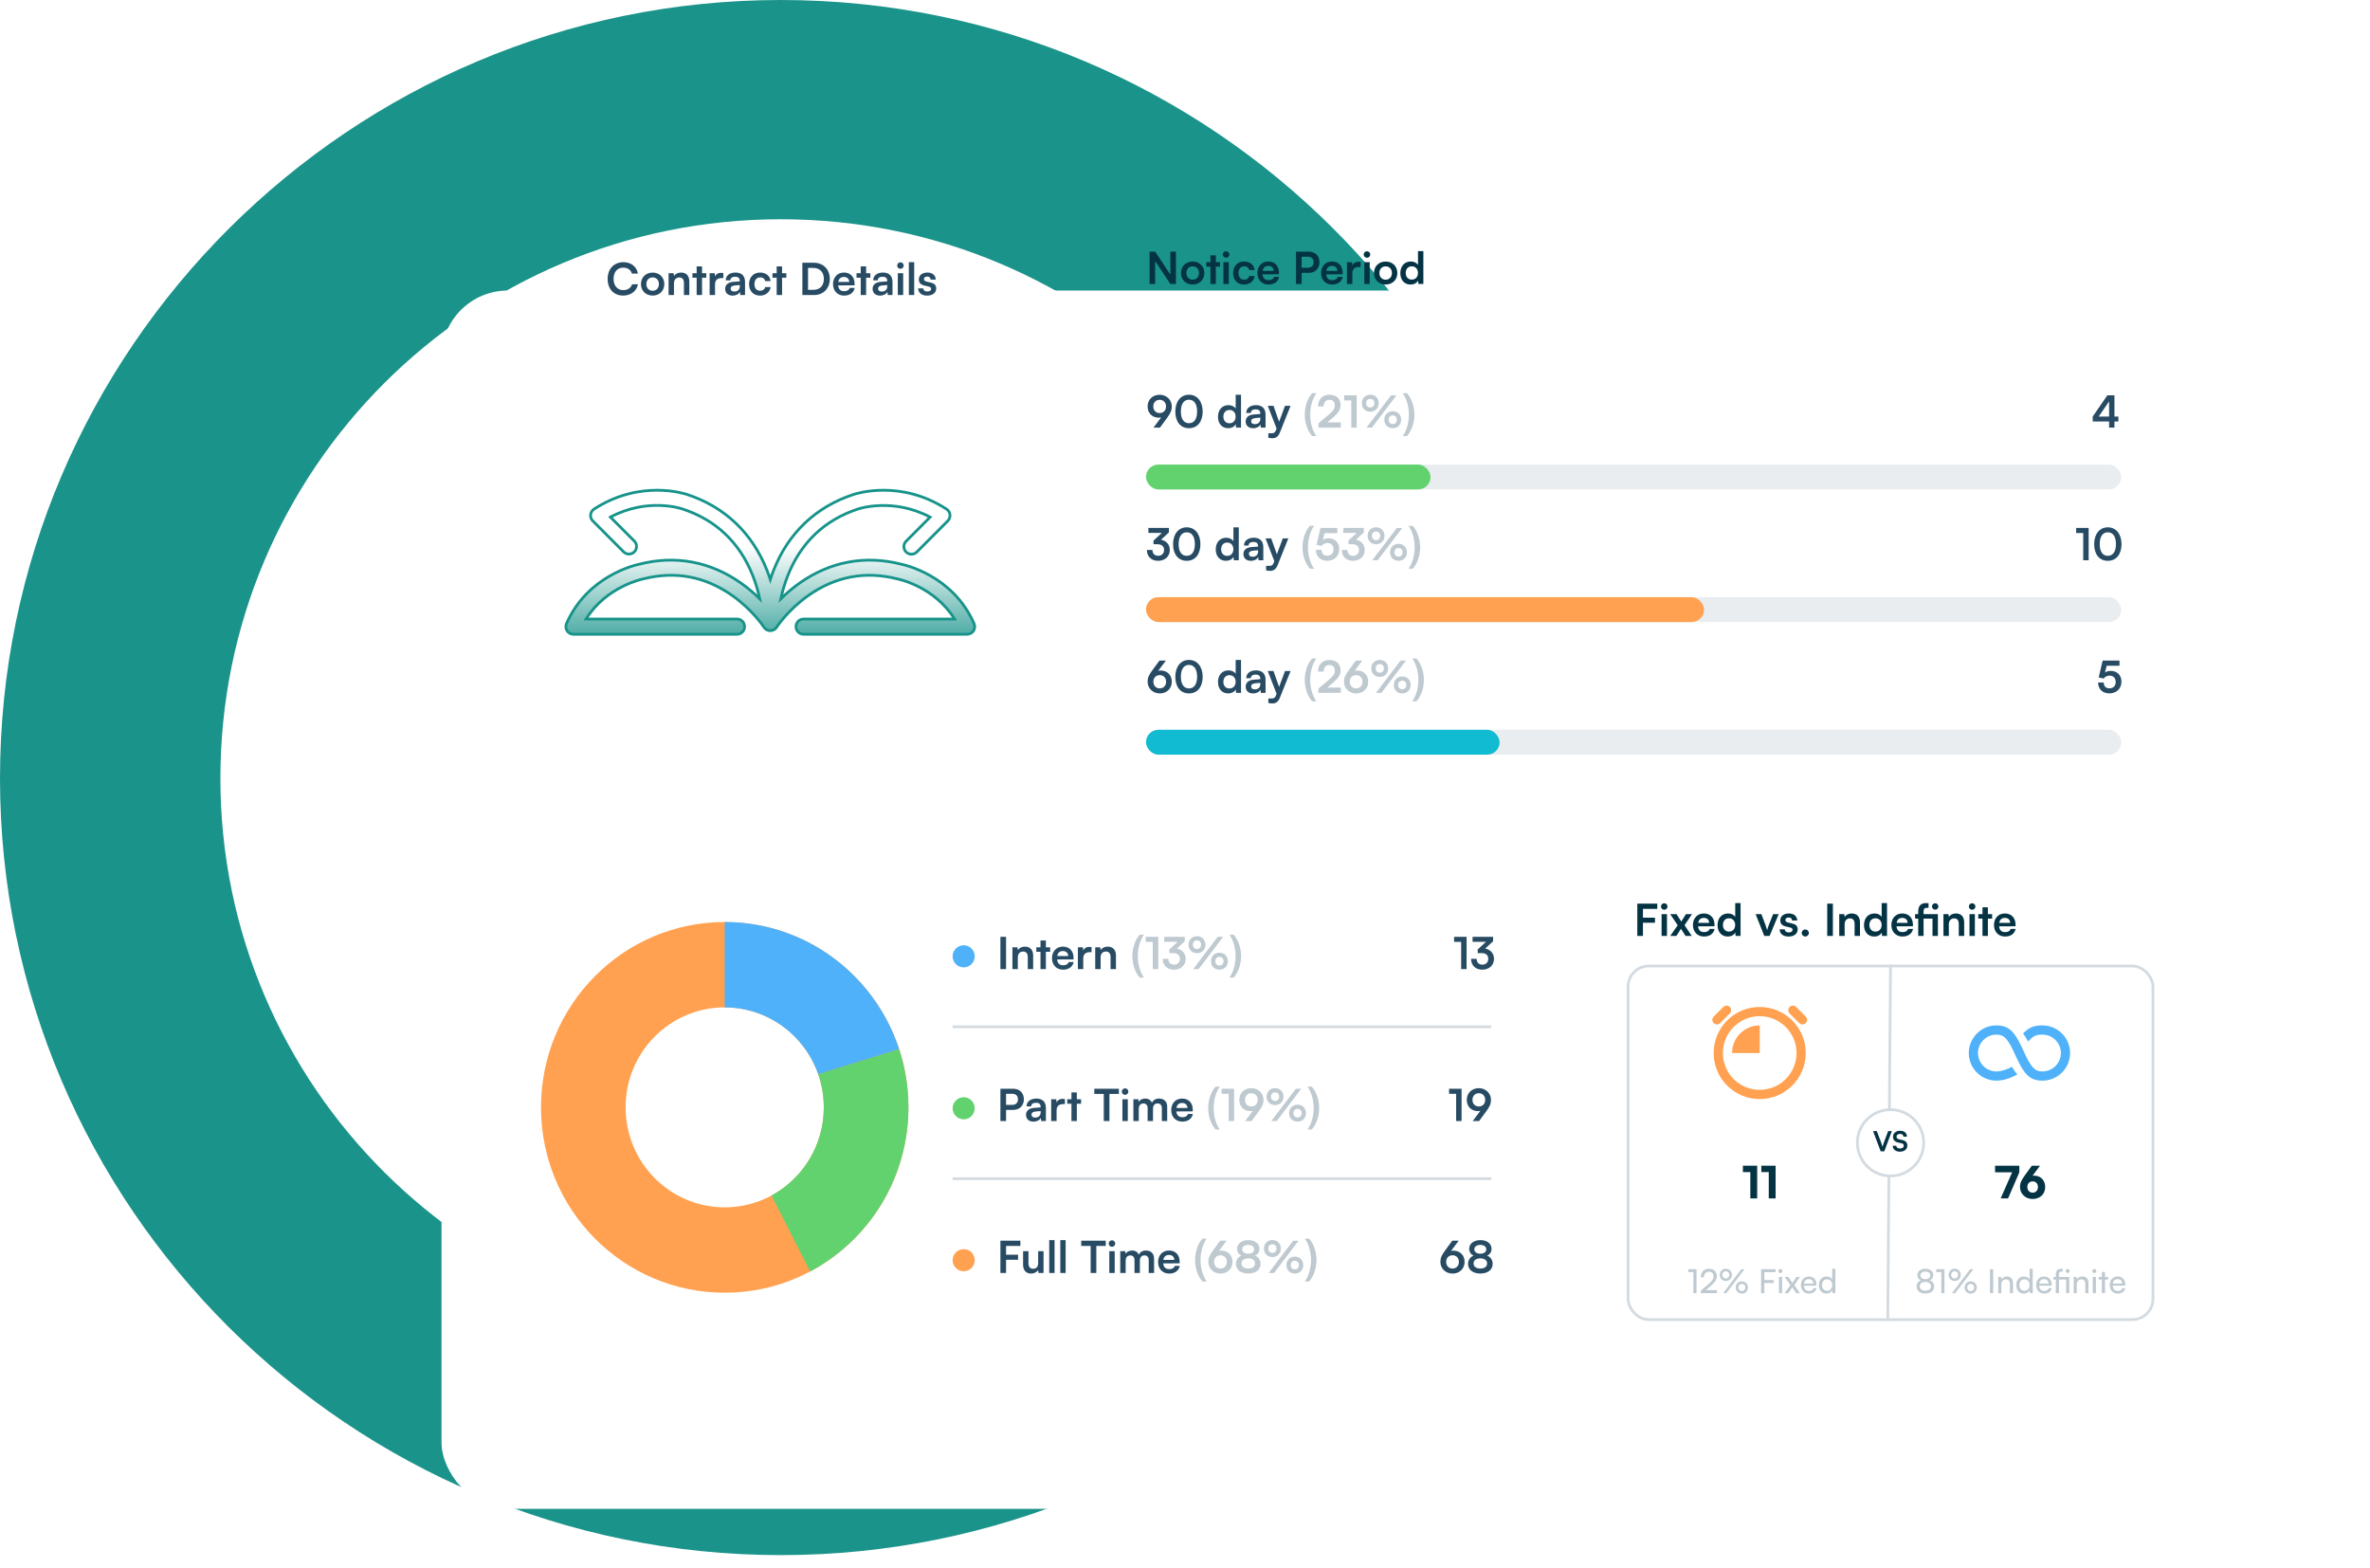 <svg width="730" height="483" viewBox="0 0 730 483" fill="none" xmlns="http://www.w3.org/2000/svg">
<path d="M240.499 479C107.643 479 0 371.43 0 239.741C0 107.57 108.128 0 240.499 0C373.356 0 480.998 107.57 480.998 239.741C481.483 371.43 373.356 479 240.499 479ZM240.499 67.533C144.978 67.533 67.883 144.713 67.883 239.741C67.883 334.769 145.463 411.467 240.499 411.467C336.02 411.467 413.116 334.287 413.116 239.741C413.6 144.713 336.02 67.533 240.499 67.533Z" fill="#1A938A"/>
<g filter="url(#filter0_ddd_901_4690)">
<rect x="136" y="52.049" width="548" height="375.261" rx="20.422" fill="white"/>
</g>
<g filter="url(#filter1_ddd_901_4690)">
<rect x="146.211" y="62.26" width="182.95" height="189.758" rx="16.168" fill="white"/>
</g>
<g filter="url(#filter2_ddd_901_4690)">
<rect x="156.422" y="109.061" width="162.528" height="132.745" rx="10.211" fill="white"/>
</g>
<path d="M300.03 192.071C293.55 177.322 278.825 174.026 277.472 173.752C266.443 170.952 255.649 172.982 246.255 179.624C243.999 181.218 242.086 182.894 240.514 184.446C240.973 182.277 241.655 179.798 242.689 177.212C246.757 167.03 254.022 160.156 264.282 156.78C264.295 156.777 264.308 156.771 264.323 156.767C264.435 156.728 274.952 153.178 286.5 159.273L279.094 166.709C278.183 167.624 278.183 169.108 279.094 170.023C280.005 170.937 281.483 170.937 282.394 170.023L291.937 160.44C292.435 159.94 292.682 159.239 292.607 158.536C292.532 157.832 292.144 157.2 291.552 156.816C277.324 147.582 263.671 152.037 262.811 152.331C251.291 156.126 242.812 164.183 238.289 175.634C237.903 176.612 237.563 177.573 237.261 178.512C236.959 177.573 236.619 176.612 236.232 175.634C231.71 164.183 223.229 156.124 211.711 152.331C210.85 152.035 197.197 147.582 182.969 156.816C182.378 157.2 181.989 157.832 181.915 158.536C181.84 159.241 182.086 159.94 182.585 160.44L192.083 169.978C192.994 170.892 194.472 170.892 195.383 169.978C196.294 169.063 196.294 167.579 195.383 166.664L188.02 159.271C199.465 153.21 209.744 156.61 210.199 156.767C210.212 156.773 210.225 156.777 210.24 156.78C220.5 160.156 227.764 167.03 231.833 177.212C232.867 179.798 233.548 182.277 234.008 184.446C232.436 182.894 230.523 181.218 228.266 179.624C218.873 172.982 208.081 170.952 197.05 173.752C195.697 174.026 180.97 177.32 174.492 192.071C174.173 192.797 174.242 193.632 174.673 194.296C175.104 194.959 175.839 195.36 176.627 195.36H227.016C228.306 195.36 229.349 194.311 229.349 193.018C229.349 191.725 228.304 190.675 227.016 190.675H180.5C186.764 180.647 197.88 178.366 197.998 178.344C198.045 178.334 198.093 178.325 198.14 178.312C207.913 175.815 217.099 177.515 225.446 183.362C231.798 187.811 235.267 193.121 235.303 193.173C235.305 193.177 235.309 193.179 235.31 193.183C235.316 193.19 235.32 193.198 235.325 193.207C235.366 193.267 235.417 193.321 235.463 193.378C235.486 193.406 235.508 193.436 235.533 193.462C235.561 193.494 235.585 193.527 235.615 193.557C235.617 193.559 235.618 193.563 235.622 193.565C235.663 193.606 235.712 193.638 235.757 193.675C235.76 193.679 235.766 193.683 235.77 193.687C235.827 193.735 235.882 193.79 235.945 193.833C235.951 193.837 235.958 193.84 235.964 193.844C235.969 193.848 235.975 193.85 235.979 193.854C235.986 193.857 235.992 193.865 235.997 193.869C236.042 193.897 236.089 193.914 236.134 193.938C236.139 193.942 236.145 193.943 236.15 193.947C236.214 193.983 236.274 194.024 236.341 194.052C236.346 194.054 236.35 194.056 236.356 194.058C236.365 194.062 236.374 194.063 236.382 194.067C236.451 194.095 236.524 194.114 236.595 194.135C236.606 194.138 236.617 194.142 236.628 194.146C236.682 194.161 236.735 194.183 236.792 194.195C236.8 194.195 236.809 194.195 236.817 194.198C236.891 194.213 236.968 194.217 237.044 194.225C237.106 194.23 237.168 194.243 237.231 194.243C237.235 194.243 237.238 194.243 237.244 194.243C237.252 194.243 237.257 194.243 237.265 194.243C237.272 194.243 237.28 194.241 237.287 194.241C237.354 194.241 237.42 194.23 237.487 194.223C237.558 194.215 237.629 194.213 237.699 194.2C237.714 194.196 237.731 194.196 237.746 194.193C237.811 194.18 237.871 194.153 237.935 194.135C238.002 194.114 238.069 194.099 238.134 194.073C238.147 194.067 238.162 194.063 238.175 194.058C238.245 194.028 238.31 193.985 238.377 193.949C238.383 193.945 238.39 193.942 238.398 193.938C238.44 193.914 238.485 193.899 238.528 193.87C238.534 193.867 238.538 193.863 238.543 193.859C238.551 193.854 238.56 193.85 238.569 193.844C238.631 193.803 238.683 193.75 238.741 193.704C238.76 193.689 238.78 193.674 238.799 193.657C238.832 193.627 238.873 193.601 238.905 193.569C238.909 193.565 238.913 193.559 238.918 193.556C238.961 193.512 238.995 193.462 239.034 193.415C239.056 193.389 239.077 193.364 239.097 193.338C239.133 193.291 239.174 193.25 239.206 193.201C239.208 193.198 239.209 193.194 239.211 193.19C239.215 193.183 239.223 193.179 239.226 193.171C239.26 193.119 242.636 187.918 248.947 183.458C257.327 177.534 266.561 175.802 276.387 178.312C276.434 178.323 276.481 178.334 276.529 178.344C276.652 178.366 287.749 180.587 294.031 190.675H247.51C246.22 190.675 245.177 191.725 245.177 193.018C245.177 194.311 246.222 195.36 247.51 195.36H297.898C298.688 195.36 299.423 194.959 299.853 194.296C300.284 193.632 300.351 192.795 300.032 192.071H300.03Z" stroke="#16938A" stroke-width="0.851" stroke-miterlimit="10"/>
<path d="M300.03 192.071C293.55 177.322 278.825 174.026 277.472 173.752C266.443 170.952 255.649 172.982 246.255 179.624C243.999 181.218 242.086 182.894 240.514 184.446C240.973 182.277 241.655 179.798 242.689 177.212C246.757 167.03 254.022 160.156 264.282 156.78C264.295 156.777 264.308 156.771 264.323 156.767C264.435 156.728 274.952 153.178 286.5 159.273L279.094 166.709C278.183 167.624 278.183 169.108 279.094 170.023C280.005 170.937 281.483 170.937 282.394 170.023L291.937 160.44C292.435 159.94 292.682 159.239 292.607 158.536C292.532 157.832 292.144 157.2 291.552 156.816C277.324 147.582 263.671 152.037 262.811 152.331C251.291 156.126 242.812 164.183 238.289 175.634C237.903 176.612 237.563 177.573 237.261 178.512C236.959 177.573 236.619 176.612 236.232 175.634C231.71 164.183 223.229 156.124 211.711 152.331C210.85 152.035 197.197 147.582 182.969 156.816C182.378 157.2 181.989 157.832 181.915 158.536C181.84 159.241 182.086 159.94 182.585 160.44L192.083 169.978C192.994 170.892 194.472 170.892 195.383 169.978C196.294 169.063 196.294 167.579 195.383 166.664L188.02 159.271C199.465 153.21 209.744 156.61 210.199 156.767C210.212 156.773 210.225 156.777 210.24 156.78C220.5 160.156 227.764 167.03 231.833 177.212C232.867 179.798 233.548 182.277 234.008 184.446C232.436 182.894 230.523 181.218 228.266 179.624C218.873 172.982 208.081 170.952 197.05 173.752C195.697 174.026 180.97 177.32 174.492 192.071C174.173 192.797 174.242 193.632 174.673 194.296C175.104 194.959 175.839 195.36 176.627 195.36H227.016C228.306 195.36 229.349 194.311 229.349 193.018C229.349 191.725 228.304 190.675 227.016 190.675H180.5C186.764 180.647 197.88 178.366 197.998 178.344C198.045 178.334 198.093 178.325 198.14 178.312C207.913 175.815 217.099 177.515 225.446 183.362C231.798 187.811 235.267 193.121 235.303 193.173C235.305 193.177 235.309 193.179 235.31 193.183C235.316 193.19 235.32 193.198 235.325 193.207C235.366 193.267 235.417 193.321 235.463 193.378C235.486 193.406 235.508 193.436 235.533 193.462C235.561 193.494 235.585 193.527 235.615 193.557C235.617 193.559 235.618 193.563 235.622 193.565C235.663 193.606 235.712 193.638 235.757 193.675C235.76 193.679 235.766 193.683 235.77 193.687C235.827 193.735 235.882 193.79 235.945 193.833C235.951 193.837 235.958 193.84 235.964 193.844C235.969 193.848 235.975 193.85 235.979 193.854C235.986 193.857 235.992 193.865 235.997 193.869C236.042 193.897 236.089 193.914 236.134 193.938C236.139 193.942 236.145 193.943 236.15 193.947C236.214 193.983 236.274 194.024 236.341 194.052C236.346 194.054 236.35 194.056 236.356 194.058C236.365 194.062 236.374 194.063 236.382 194.067C236.451 194.095 236.524 194.114 236.595 194.135C236.606 194.138 236.617 194.142 236.628 194.146C236.682 194.161 236.735 194.183 236.792 194.195C236.8 194.195 236.809 194.195 236.817 194.198C236.891 194.213 236.968 194.217 237.044 194.225C237.106 194.23 237.168 194.243 237.231 194.243C237.235 194.243 237.238 194.243 237.244 194.243C237.252 194.243 237.257 194.243 237.265 194.243C237.272 194.243 237.28 194.241 237.287 194.241C237.354 194.241 237.42 194.23 237.487 194.223C237.558 194.215 237.629 194.213 237.699 194.2C237.714 194.196 237.731 194.196 237.746 194.193C237.811 194.18 237.871 194.153 237.935 194.135C238.002 194.114 238.069 194.099 238.134 194.073C238.147 194.067 238.162 194.063 238.175 194.058C238.244 194.028 238.31 193.985 238.377 193.949C238.383 193.945 238.39 193.942 238.398 193.938C238.44 193.914 238.485 193.899 238.528 193.87C238.534 193.867 238.538 193.863 238.543 193.859C238.551 193.854 238.56 193.85 238.569 193.844C238.631 193.803 238.683 193.75 238.741 193.704C238.76 193.689 238.78 193.674 238.799 193.657C238.832 193.627 238.873 193.601 238.905 193.569C238.909 193.565 238.913 193.559 238.918 193.556C238.961 193.512 238.995 193.462 239.034 193.415C239.056 193.389 239.077 193.364 239.097 193.338C239.133 193.291 239.174 193.25 239.206 193.201C239.208 193.198 239.209 193.194 239.211 193.19C239.215 193.183 239.223 193.179 239.226 193.171C239.26 193.119 242.636 187.918 248.947 183.458C257.327 177.534 266.561 175.802 276.387 178.312C276.434 178.323 276.481 178.334 276.529 178.344C276.652 178.366 287.749 180.587 294.031 190.675H247.51C246.22 190.675 245.177 191.725 245.177 193.018C245.177 194.311 246.222 195.36 247.51 195.36H297.898C298.688 195.36 299.423 194.959 299.853 194.296C300.284 193.632 300.351 192.795 300.032 192.071H300.03Z" fill="url(#paint0_linear_901_4690)"/>
<path d="M191.946 91.038C194.301 91.038 196.126 89.65 196.507 87.553H194.696C194.369 88.656 193.335 89.364 191.987 89.364C190.162 89.364 188.992 88.002 188.992 85.892C188.992 83.768 190.149 82.434 191.987 82.434C193.307 82.434 194.301 83.115 194.642 84.272H196.48C196.139 82.134 194.383 80.759 192.028 80.759C189.114 80.759 187.167 82.815 187.167 85.906C187.167 89.023 189.046 91.038 191.946 91.038ZM197.43 87.499C197.43 89.595 198.941 91.038 201.024 91.038C203.107 91.038 204.619 89.595 204.619 87.499C204.619 85.402 203.107 83.959 201.024 83.959C198.941 83.959 197.43 85.402 197.43 87.499ZM199.091 87.499C199.091 86.273 199.881 85.443 201.024 85.443C202.168 85.443 202.958 86.273 202.958 87.499C202.958 88.724 202.168 89.554 201.024 89.554C199.881 89.554 199.091 88.724 199.091 87.499ZM207.596 90.875V87.253C207.596 86.164 208.222 85.456 209.244 85.456C210.101 85.456 210.66 86.001 210.66 87.131V90.875H212.321V86.736C212.321 84.993 211.449 83.945 209.761 83.945C208.849 83.945 208.032 84.34 207.61 85.021L207.474 84.149H205.935V90.875H207.596ZM216.24 90.875V85.538H217.547V84.149H216.24V82.052H214.579V84.149H213.285V85.538H214.579V90.875H216.24ZM222.8 84.122C222.528 84.054 222.296 84.027 222.065 84.027C221.166 84.027 220.526 84.476 220.24 85.143L220.145 84.163H218.579V90.875H220.24V87.607C220.24 86.3 220.989 85.66 222.187 85.66H222.8V84.122ZM225.66 91.052C226.708 91.052 227.62 90.576 227.906 89.881L228.029 90.875H229.486V86.79C229.486 84.925 228.369 83.945 226.558 83.945C224.734 83.945 223.536 84.898 223.536 86.355H224.952C224.952 85.647 225.496 85.238 226.477 85.238C227.321 85.238 227.865 85.606 227.865 86.518V86.668L225.85 86.818C224.258 86.94 223.359 87.716 223.359 88.955C223.359 90.222 224.23 91.052 225.66 91.052ZM226.204 89.799C225.456 89.799 225.047 89.5 225.047 88.887C225.047 88.343 225.442 88.002 226.477 87.907L227.879 87.798V88.152C227.879 89.187 227.226 89.799 226.204 89.799ZM230.723 87.499C230.723 89.636 232.057 91.052 234.099 91.052C235.855 91.052 237.162 89.976 237.367 88.411H235.692C235.515 89.146 234.93 89.554 234.099 89.554C233.037 89.554 232.384 88.765 232.384 87.499C232.384 86.232 233.092 85.429 234.154 85.429C234.943 85.429 235.501 85.824 235.692 86.586H237.353C237.176 84.966 235.923 83.945 234.085 83.945C232.098 83.945 230.723 85.415 230.723 87.499ZM240.89 90.875V85.538H242.197V84.149H240.89V82.052H239.229V84.149H237.936V85.538H239.229V90.875H240.89ZM250.725 90.875C253.612 90.875 255.599 88.846 255.599 85.919C255.599 82.951 253.571 80.922 250.63 80.922H247.145V90.875H250.725ZM250.467 82.529C252.522 82.529 253.761 83.809 253.761 85.919C253.761 87.989 252.55 89.268 250.562 89.268H248.887V82.529H250.467ZM259.987 91.052C261.743 91.052 262.968 90.167 263.254 88.697H261.716C261.525 89.337 260.926 89.691 260.014 89.691C258.911 89.691 258.285 89.091 258.162 87.907L263.227 87.893V87.39C263.227 85.293 261.947 83.945 259.932 83.945C257.958 83.945 256.583 85.402 256.583 87.512C256.583 89.595 257.985 91.052 259.987 91.052ZM259.946 85.306C260.94 85.306 261.58 85.919 261.58 86.845H258.203C258.366 85.838 258.966 85.306 259.946 85.306ZM266.777 90.875V85.538H268.084V84.149H266.777V82.052H265.116V84.149H263.823V85.538H265.116V90.875H266.777ZM271.078 91.052C272.127 91.052 273.039 90.576 273.325 89.881L273.447 90.875H274.904V86.79C274.904 84.925 273.788 83.945 271.977 83.945C270.153 83.945 268.954 84.898 268.954 86.355H270.37C270.37 85.647 270.915 85.238 271.895 85.238C272.739 85.238 273.284 85.606 273.284 86.518V86.668L271.269 86.818C269.676 86.94 268.777 87.716 268.777 88.955C268.777 90.222 269.649 91.052 271.078 91.052ZM271.623 89.799C270.874 89.799 270.466 89.5 270.466 88.887C270.466 88.343 270.86 88.002 271.895 87.907L273.298 87.798V88.152C273.298 89.187 272.644 89.799 271.623 89.799ZM277.366 82.801C277.911 82.801 278.36 82.352 278.36 81.794C278.36 81.236 277.911 80.8 277.366 80.8C276.795 80.8 276.345 81.236 276.345 81.794C276.345 82.352 276.795 82.801 277.366 82.801ZM276.536 90.875H278.197V84.149H276.536V90.875ZM281.588 90.875V80.746H279.94V90.875H281.588ZM282.813 88.833C282.813 90.153 283.875 91.052 285.549 91.052C287.21 91.052 288.368 90.208 288.368 88.846C288.368 87.812 287.796 87.294 286.666 87.036L285.454 86.75C284.882 86.614 284.583 86.368 284.583 85.987C284.583 85.484 284.964 85.184 285.617 85.184C286.257 85.184 286.638 85.552 286.652 86.123H288.231C288.218 84.816 287.197 83.945 285.685 83.945C284.133 83.945 283.017 84.735 283.017 86.055C283.017 87.131 283.602 87.703 284.814 87.975L286.026 88.261C286.625 88.397 286.802 88.642 286.802 88.983C286.802 89.473 286.38 89.786 285.604 89.786C284.841 89.786 284.406 89.418 284.392 88.833H282.813Z" fill="#284B64"/>
<g filter="url(#filter3_ddd_901_4690)">
<rect x="339.373" y="62.26" width="334.416" height="190.609" rx="12.764" fill="white"/>
</g>
<path d="M355.807 87.471V80.419L360.49 87.471H362.206V77.519H360.49V84.571L355.82 77.519H354.091V87.471H355.807ZM363.769 84.095C363.769 86.191 365.28 87.635 367.363 87.635C369.446 87.635 370.958 86.191 370.958 84.095C370.958 81.998 369.446 80.555 367.363 80.555C365.28 80.555 363.769 81.998 363.769 84.095ZM365.43 84.095C365.43 82.869 366.22 82.039 367.363 82.039C368.507 82.039 369.297 82.869 369.297 84.095C369.297 85.32 368.507 86.15 367.363 86.15C366.22 86.15 365.43 85.32 365.43 84.095ZM374.495 87.471V82.134H375.802V80.745H374.495V78.649H372.834V80.745H371.541V82.134H372.834V87.471H374.495ZM377.665 79.398C378.21 79.398 378.659 78.948 378.659 78.39C378.659 77.832 378.21 77.396 377.665 77.396C377.093 77.396 376.644 77.832 376.644 78.39C376.644 78.948 377.093 79.398 377.665 79.398ZM376.835 87.471H378.496V80.745H376.835V87.471ZM379.817 84.095C379.817 86.232 381.151 87.648 383.194 87.648C384.95 87.648 386.257 86.573 386.461 85.007H384.786C384.609 85.742 384.024 86.15 383.194 86.15C382.132 86.15 381.478 85.361 381.478 84.095C381.478 82.829 382.186 82.025 383.248 82.025C384.038 82.025 384.596 82.42 384.786 83.183H386.447C386.27 81.562 385.018 80.541 383.18 80.541C381.192 80.541 379.817 82.012 379.817 84.095ZM390.706 87.648C392.463 87.648 393.688 86.763 393.974 85.293H392.435C392.245 85.933 391.646 86.287 390.734 86.287C389.631 86.287 389.004 85.688 388.882 84.503L393.947 84.49V83.986C393.947 81.889 392.667 80.541 390.652 80.541C388.678 80.541 387.303 81.998 387.303 84.108C387.303 86.191 388.705 87.648 390.706 87.648ZM390.665 81.903C391.659 81.903 392.299 82.515 392.299 83.441H388.923C389.086 82.434 389.685 81.903 390.665 81.903ZM403.125 84.04C405.113 84.04 406.42 82.692 406.42 80.773C406.42 78.826 405.127 77.519 403.125 77.519H399.191V87.471H400.933V84.04H403.125ZM402.785 79.071C403.942 79.071 404.596 79.67 404.596 80.759C404.596 81.848 403.956 82.488 402.758 82.488H400.933V79.071H402.785ZM410.318 87.648C412.074 87.648 413.299 86.763 413.585 85.293H412.047C411.856 85.933 411.257 86.287 410.345 86.287C409.242 86.287 408.616 85.688 408.493 84.503L413.558 84.49V83.986C413.558 81.889 412.278 80.541 410.263 80.541C408.289 80.541 406.914 81.998 406.914 84.108C406.914 86.191 408.316 87.648 410.318 87.648ZM410.277 81.903C411.271 81.903 411.911 82.515 411.911 83.441H408.534C408.697 82.434 409.296 81.903 410.277 81.903ZM419.108 80.718C418.836 80.65 418.604 80.623 418.373 80.623C417.474 80.623 416.834 81.072 416.548 81.739L416.453 80.759H414.887V87.471H416.548V84.204C416.548 82.897 417.297 82.257 418.495 82.257H419.108V80.718ZM421.063 79.398C421.607 79.398 422.057 78.948 422.057 78.39C422.057 77.832 421.607 77.396 421.063 77.396C420.491 77.396 420.042 77.832 420.042 78.39C420.042 78.948 420.491 79.398 421.063 79.398ZM420.232 87.471H421.893V80.745H420.232V87.471ZM423.215 84.095C423.215 86.191 424.726 87.635 426.809 87.635C428.892 87.635 430.403 86.191 430.403 84.095C430.403 81.998 428.892 80.555 426.809 80.555C424.726 80.555 423.215 81.998 423.215 84.095ZM424.876 84.095C424.876 82.869 425.665 82.039 426.809 82.039C427.953 82.039 428.742 82.869 428.742 84.095C428.742 85.32 427.953 86.15 426.809 86.15C425.665 86.15 424.876 85.32 424.876 84.095ZM434.484 87.648C435.505 87.648 436.376 87.199 436.785 86.423L436.893 87.471H438.418V77.342H436.771V81.603C436.349 80.936 435.518 80.541 434.579 80.541C432.55 80.541 431.325 82.039 431.325 84.135C431.325 86.219 432.537 87.648 434.484 87.648ZM434.851 86.123C433.694 86.123 432.986 85.279 432.986 84.081C432.986 82.883 433.694 82.025 434.851 82.025C436.009 82.025 436.757 82.869 436.757 84.081C436.757 85.293 436.009 86.123 434.851 86.123Z" fill="#043344"/>
<path d="M359.427 128.793C360.543 127.281 360.938 126.41 360.938 125.212C360.938 123.17 359.331 121.59 357.18 121.59C355.056 121.59 353.477 123.074 353.477 125.198C353.477 127.213 354.866 128.656 356.922 128.656C357.167 128.656 357.425 128.616 357.67 128.547L355.288 131.72H357.276L359.427 128.793ZM359.154 125.198C359.154 126.396 358.365 127.227 357.18 127.227C356.037 127.227 355.233 126.396 355.233 125.198C355.233 123.986 356.037 123.142 357.18 123.142C358.351 123.142 359.154 123.986 359.154 125.198ZM362.015 126.764C362.015 129.841 363.581 131.897 366.222 131.897C368.863 131.897 370.443 129.841 370.443 126.764C370.443 123.673 368.768 121.577 366.222 121.577C363.676 121.577 362.015 123.673 362.015 126.764ZM363.731 126.764C363.731 124.409 364.656 123.115 366.222 123.115C367.801 123.115 368.727 124.409 368.727 126.764C368.727 129.065 367.801 130.358 366.222 130.358C364.656 130.358 363.731 129.065 363.731 126.764ZM378.32 131.897C379.342 131.897 380.213 131.447 380.621 130.671L380.73 131.72H382.255V121.59H380.608V125.852C380.186 125.185 379.355 124.79 378.416 124.79C376.387 124.79 375.162 126.287 375.162 128.384C375.162 130.467 376.374 131.897 378.32 131.897ZM378.688 130.372C377.531 130.372 376.823 129.528 376.823 128.33C376.823 127.132 377.531 126.274 378.688 126.274C379.845 126.274 380.594 127.118 380.594 128.33C380.594 129.541 379.845 130.372 378.688 130.372ZM385.988 131.897C387.036 131.897 387.948 131.42 388.234 130.726L388.357 131.72H389.813V127.635C389.813 125.77 388.697 124.79 386.886 124.79C385.062 124.79 383.864 125.743 383.864 127.2H385.28C385.28 126.492 385.824 126.083 386.804 126.083C387.649 126.083 388.193 126.451 388.193 127.363V127.513L386.178 127.662C384.585 127.785 383.687 128.561 383.687 129.8C383.687 131.066 384.558 131.897 385.988 131.897ZM386.532 130.644C385.783 130.644 385.375 130.345 385.375 129.732C385.375 129.187 385.77 128.847 386.804 128.752L388.207 128.643V128.997C388.207 130.031 387.553 130.644 386.532 130.644ZM390.674 134.838C391.041 134.933 391.45 134.987 391.912 134.987C393.015 134.987 393.723 134.47 394.227 133.217L397.522 124.994H395.806L393.982 129.895L392.253 124.994H390.497L393.206 132.006L393.015 132.509C392.729 133.299 392.321 133.449 391.667 133.449H390.674V134.838Z" fill="#284B64"/>
<path d="M405.471 134.32C404.232 132.632 403.564 130.127 403.564 127.717C403.564 125.076 404.341 122.666 405.471 121.127H404.15C402.652 122.829 401.89 125.334 401.89 127.717C401.89 130.331 402.788 132.768 404.15 134.32H405.471ZM412.994 131.706V130.086H408.855L410.653 128.547C412.164 127.254 412.926 126.206 412.926 124.817C412.926 122.802 411.606 121.59 409.482 121.59C407.371 121.59 405.983 123.006 405.969 125.185H407.698C407.712 123.905 408.393 123.142 409.482 123.142C410.53 123.142 411.143 123.782 411.143 124.912C411.143 125.865 410.693 126.519 409.346 127.662L406.092 130.413V131.72L412.994 131.706ZM416.217 123.333V131.72H417.892V121.767H414.039V123.333H416.217ZM424.664 124.191C424.664 122.666 423.575 121.577 422.064 121.577C420.553 121.577 419.463 122.666 419.463 124.191C419.463 125.729 420.553 126.805 422.064 126.805C423.575 126.805 424.664 125.729 424.664 124.191ZM430.124 121.781H428.463L420.907 131.72H422.568L430.124 121.781ZM423.344 124.191C423.344 124.98 422.826 125.525 422.064 125.525C421.315 125.525 420.798 124.98 420.798 124.191C420.798 123.401 421.301 122.856 422.064 122.856C422.826 122.856 423.344 123.401 423.344 124.191ZM431.581 129.283C431.581 127.758 430.505 126.669 428.994 126.669C427.469 126.669 426.393 127.758 426.393 129.283C426.393 130.808 427.469 131.897 428.994 131.897C430.505 131.897 431.581 130.808 431.581 129.283ZM430.26 129.283C430.26 130.072 429.743 130.617 428.994 130.617C428.231 130.617 427.714 130.072 427.714 129.283C427.714 128.493 428.231 127.948 428.994 127.948C429.743 127.948 430.26 128.493 430.26 129.283ZM433.378 134.32C434.739 132.768 435.651 130.331 435.651 127.717C435.651 125.334 434.875 122.829 433.378 121.127H432.057C433.187 122.666 433.963 125.076 433.963 127.717C433.963 130.127 433.31 132.632 432.057 134.32H433.378Z" fill="#BEC9D0"/>
<path d="M652.496 129.827V128.302H651.284V121.767H649.092L644.586 128.302V129.827H649.637V131.72H651.284V129.827H652.496ZM646.437 128.302L649.637 123.646V128.302H646.437Z" fill="#284B64"/>
<path d="M354.988 206.384C353.872 207.895 353.477 208.766 353.477 209.965C353.477 212.007 355.084 213.586 357.235 213.586C359.359 213.586 360.938 212.102 360.938 209.978C360.938 207.963 359.549 206.52 357.493 206.52C357.248 206.52 356.99 206.561 356.745 206.629L359.127 203.457H357.139L354.988 206.384ZM355.261 209.978C355.261 208.78 356.05 207.95 357.235 207.95C358.378 207.95 359.182 208.78 359.182 209.978C359.182 211.19 358.365 212.034 357.235 212.034C356.064 212.034 355.261 211.19 355.261 209.978ZM362.015 208.453C362.015 211.53 363.581 213.586 366.222 213.586C368.863 213.586 370.443 211.53 370.443 208.453C370.443 205.363 368.768 203.266 366.222 203.266C363.676 203.266 362.015 205.363 362.015 208.453ZM363.731 208.453C363.731 206.098 364.656 204.805 366.222 204.805C367.801 204.805 368.727 206.098 368.727 208.453C368.727 210.754 367.801 212.048 366.222 212.048C364.656 212.048 363.731 210.754 363.731 208.453ZM378.32 213.586C379.342 213.586 380.213 213.137 380.621 212.361L380.73 213.409H382.255V203.28H380.608V207.541C380.186 206.874 379.355 206.479 378.416 206.479C376.387 206.479 375.162 207.977 375.162 210.074C375.162 212.157 376.374 213.586 378.32 213.586ZM378.688 212.061C377.531 212.061 376.823 211.217 376.823 210.019C376.823 208.821 377.531 207.963 378.688 207.963C379.845 207.963 380.594 208.807 380.594 210.019C380.594 211.231 379.845 212.061 378.688 212.061ZM385.988 213.586C387.036 213.586 387.948 213.11 388.234 212.415L388.357 213.409H389.813V209.325C389.813 207.459 388.697 206.479 386.886 206.479C385.062 206.479 383.864 207.432 383.864 208.889H385.28C385.28 208.181 385.824 207.773 386.804 207.773C387.649 207.773 388.193 208.14 388.193 209.052V209.202L386.178 209.352C384.585 209.474 383.687 210.251 383.687 211.489C383.687 212.756 384.558 213.586 385.988 213.586ZM386.532 212.334C385.783 212.334 385.375 212.034 385.375 211.421C385.375 210.877 385.77 210.536 386.804 210.441L388.207 210.332V210.686C388.207 211.721 387.553 212.334 386.532 212.334ZM390.674 216.527C391.041 216.622 391.45 216.677 391.912 216.677C393.015 216.677 393.723 216.159 394.227 214.907L397.522 206.683H395.806L393.982 211.585L392.253 206.683H390.497L393.206 213.695L393.015 214.199C392.729 214.989 392.321 215.138 391.667 215.138H390.674V216.527Z" fill="#284B64"/>
<path d="M405.471 216.01C404.232 214.321 403.564 211.816 403.564 209.406C403.564 206.765 404.341 204.355 405.471 202.817H404.15C402.652 204.519 401.89 207.024 401.89 209.406C401.89 212.02 402.788 214.458 404.15 216.01H405.471ZM412.994 213.396V211.775H408.855L410.653 210.237C412.164 208.943 412.926 207.895 412.926 206.506C412.926 204.491 411.606 203.28 409.482 203.28C407.371 203.28 405.983 204.696 405.969 206.874H407.698C407.712 205.594 408.393 204.832 409.482 204.832C410.53 204.832 411.143 205.472 411.143 206.602C411.143 207.555 410.693 208.208 409.346 209.352L406.092 212.102V213.409L412.994 213.396ZM415.484 206.384C414.368 207.895 413.973 208.766 413.973 209.965C413.973 212.007 415.579 213.586 417.731 213.586C419.855 213.586 421.434 212.102 421.434 209.978C421.434 207.963 420.045 206.52 417.989 206.52C417.744 206.52 417.486 206.561 417.24 206.629L419.623 203.457H417.635L415.484 206.384ZM415.756 209.978C415.756 208.78 416.546 207.95 417.731 207.95C418.874 207.95 419.678 208.78 419.678 209.978C419.678 211.19 418.861 212.034 417.731 212.034C416.56 212.034 415.756 211.19 415.756 209.978ZM427.589 205.88C427.589 204.355 426.5 203.266 424.989 203.266C423.478 203.266 422.388 204.355 422.388 205.88C422.388 207.419 423.478 208.494 424.989 208.494C426.5 208.494 427.589 207.419 427.589 205.88ZM433.049 203.47H431.388L423.832 213.409H425.493L433.049 203.47ZM426.269 205.88C426.269 206.67 425.751 207.214 424.989 207.214C424.24 207.214 423.723 206.67 423.723 205.88C423.723 205.09 424.227 204.546 424.989 204.546C425.751 204.546 426.269 205.09 426.269 205.88ZM434.506 210.972C434.506 209.447 433.43 208.358 431.919 208.358C430.394 208.358 429.318 209.447 429.318 210.972C429.318 212.497 430.394 213.586 431.919 213.586C433.43 213.586 434.506 212.497 434.506 210.972ZM433.185 210.972C433.185 211.762 432.668 212.306 431.919 212.306C431.156 212.306 430.639 211.762 430.639 210.972C430.639 210.182 431.156 209.638 431.919 209.638C432.668 209.638 433.185 210.182 433.185 210.972ZM436.303 216.01C437.664 214.458 438.576 212.02 438.576 209.406C438.576 207.024 437.8 204.519 436.303 202.817H434.982C436.112 204.355 436.888 206.765 436.888 209.406C436.888 211.816 436.235 214.321 434.982 216.01H436.303Z" fill="#BEC9D0"/>
<path d="M649.709 213.573C651.928 213.573 653.439 212.102 653.439 209.951C653.439 207.99 652.119 206.643 650.131 206.643C649.45 206.643 648.851 206.82 648.374 207.133L648.905 205.063H652.84V203.457H647.653L646.428 208.671L647.966 208.998C648.32 208.481 649.014 208.099 649.777 208.099C650.975 208.099 651.669 208.889 651.669 210.046C651.669 211.258 650.92 212.02 649.75 212.02C648.647 212.02 647.98 211.353 647.98 210.223H646.251C646.251 212.238 647.626 213.573 649.709 213.573Z" fill="#284B64"/>
<path d="M356.513 167.636C357.902 167.636 358.555 168.371 358.555 169.379C358.555 170.481 357.834 171.189 356.745 171.189C355.683 171.189 354.975 170.536 354.975 169.392H353.259C353.259 171.543 354.77 172.741 356.717 172.741C358.732 172.741 360.325 171.448 360.325 169.406C360.325 167.649 359.141 166.533 357.616 166.234L360.039 164.001V162.612H353.722V164.15H357.861L355.301 166.506V167.636H356.513ZM361.324 167.609C361.324 170.686 362.889 172.741 365.531 172.741C368.172 172.741 369.751 170.686 369.751 167.609C369.751 164.518 368.077 162.421 365.531 162.421C362.985 162.421 361.324 164.518 361.324 167.609ZM363.039 167.609C363.039 165.253 363.965 163.96 365.531 163.96C367.11 163.96 368.036 165.253 368.036 167.609C368.036 169.91 367.11 171.203 365.531 171.203C363.965 171.203 363.039 169.91 363.039 167.609ZM377.629 172.741C378.65 172.741 379.522 172.292 379.93 171.516L380.039 172.564H381.564V162.435H379.916V166.696C379.494 166.029 378.664 165.634 377.724 165.634C375.696 165.634 374.47 167.132 374.47 169.229C374.47 171.312 375.682 172.741 377.629 172.741ZM377.997 171.217C376.839 171.217 376.131 170.372 376.131 169.174C376.131 167.976 376.839 167.118 377.997 167.118C379.154 167.118 379.903 167.963 379.903 169.174C379.903 170.386 379.154 171.217 377.997 171.217ZM385.296 172.741C386.345 172.741 387.257 172.265 387.543 171.571L387.665 172.564H389.122V168.48C389.122 166.615 388.006 165.634 386.195 165.634C384.37 165.634 383.172 166.588 383.172 168.044H384.588C384.588 167.336 385.133 166.928 386.113 166.928C386.957 166.928 387.502 167.295 387.502 168.208V168.357L385.487 168.507C383.894 168.63 382.995 169.406 382.995 170.645C382.995 171.911 383.867 172.741 385.296 172.741ZM385.841 171.489C385.092 171.489 384.683 171.189 384.683 170.577C384.683 170.032 385.078 169.692 386.113 169.596L387.515 169.487V169.841C387.515 170.876 386.862 171.489 385.841 171.489ZM389.982 175.682C390.35 175.778 390.758 175.832 391.221 175.832C392.324 175.832 393.032 175.315 393.536 174.062L396.83 165.839H395.115L393.291 170.74L391.561 165.839H389.805L392.515 172.85L392.324 173.354C392.038 174.144 391.63 174.294 390.976 174.294H389.982V175.682Z" fill="#284B64"/>
<path d="M404.779 175.165C403.54 173.477 402.873 170.972 402.873 168.562C402.873 165.92 403.649 163.511 404.779 161.972H403.459C401.961 163.674 401.198 166.179 401.198 168.562C401.198 171.176 402.097 173.613 403.459 175.165H404.779ZM408.79 172.728C411.01 172.728 412.521 171.257 412.521 169.106C412.521 167.146 411.2 165.798 409.212 165.798C408.532 165.798 407.933 165.975 407.456 166.288L407.987 164.219H411.922V162.612H406.735L405.509 167.826L407.048 168.153C407.402 167.636 408.096 167.255 408.858 167.255C410.057 167.255 410.751 168.044 410.751 169.202C410.751 170.413 410.002 171.176 408.831 171.176C407.728 171.176 407.061 170.509 407.061 169.379H405.332C405.332 171.394 406.707 172.728 408.79 172.728ZM416.557 167.636C417.946 167.636 418.599 168.371 418.599 169.379C418.599 170.481 417.878 171.189 416.788 171.189C415.726 171.189 415.018 170.536 415.018 169.392H413.303C413.303 171.543 414.814 172.741 416.761 172.741C418.776 172.741 420.369 171.448 420.369 169.406C420.369 167.649 419.185 166.533 417.66 166.234L420.083 164.001V162.612H413.766V164.15H417.905L415.345 166.506V167.636H416.557ZM426.446 165.035C426.446 163.511 425.357 162.421 423.845 162.421C422.334 162.421 421.245 163.511 421.245 165.035C421.245 166.574 422.334 167.649 423.845 167.649C425.357 167.649 426.446 166.574 426.446 165.035ZM431.906 162.626H430.245L422.688 172.564H424.349L431.906 162.626ZM425.125 165.035C425.125 165.825 424.608 166.37 423.845 166.37C423.097 166.37 422.579 165.825 422.579 165.035C422.579 164.246 423.083 163.701 423.845 163.701C424.608 163.701 425.125 164.246 425.125 165.035ZM433.362 170.127C433.362 168.603 432.287 167.513 430.775 167.513C429.251 167.513 428.175 168.603 428.175 170.127C428.175 171.652 429.251 172.741 430.775 172.741C432.287 172.741 433.362 171.652 433.362 170.127ZM432.042 170.127C432.042 170.917 431.524 171.462 430.775 171.462C430.013 171.462 429.496 170.917 429.496 170.127C429.496 169.338 430.013 168.793 430.775 168.793C431.524 168.793 432.042 169.338 432.042 170.127ZM435.159 175.165C436.521 173.613 437.433 171.176 437.433 168.562C437.433 166.179 436.657 163.674 435.159 161.972H433.839C434.969 163.511 435.745 165.92 435.745 168.562C435.745 170.972 435.091 173.477 433.839 175.165H435.159Z" fill="#BEC9D0"/>
<path d="M641.666 164.178V172.564H643.341V162.612H639.488V164.178H641.666ZM645.035 167.609C645.035 170.686 646.601 172.741 649.242 172.741C651.883 172.741 653.463 170.686 653.463 167.609C653.463 164.518 651.788 162.421 649.242 162.421C646.696 162.421 645.035 164.518 645.035 167.609ZM646.751 167.609C646.751 165.253 647.676 163.96 649.242 163.96C650.822 163.96 651.747 165.253 651.747 167.609C651.747 169.91 650.822 171.203 649.242 171.203C647.676 171.203 646.751 169.91 646.751 167.609Z" fill="#284B64"/>
<rect x="352.987" y="143.099" width="300.379" height="7.658" rx="3.829" fill="#E9EDEF"/>
<rect x="352.987" y="143.099" width="87.646" height="7.658" rx="3.829" fill="#62D26F"/>
<rect x="352.987" y="183.943" width="300.379" height="7.658" rx="3.829" fill="#E9EDEF"/>
<rect x="352.987" y="183.943" width="171.888" height="7.658" rx="3.829" fill="#FFA150"/>
<rect x="352.987" y="224.788" width="300.379" height="7.658" rx="3.829" fill="#E9EDEF"/>
<rect x="352.987" y="224.788" width="108.919" height="7.658" rx="3.829" fill="#11BBD1"/>
<g filter="url(#filter4_ddd_901_4690)">
<rect x="146.211" y="263.08" width="334.416" height="154.019" rx="12.764" fill="white"/>
</g>
<path d="M223.222 284C191.97 284 166.635 309.558 166.635 341.087C166.635 372.616 191.97 398.174 223.222 398.174C254.475 398.174 279.809 372.616 279.809 341.087C279.809 309.558 254.473 284 223.222 284ZM223.222 371.88C206.364 371.88 192.697 358.092 192.697 341.085C192.697 324.078 206.364 310.29 223.222 310.29C240.081 310.29 253.748 324.078 253.748 341.085C253.748 358.092 240.081 371.88 223.222 371.88Z" fill="#FFA150"/>
<path d="M252.038 330.909L276.957 323.155C269.503 300.411 248.265 284 223.223 284V310.292C236.546 310.292 247.873 318.903 252.038 330.909Z" fill="#4EB1F9"/>
<path d="M279.808 341.087C279.808 334.821 278.805 328.795 276.957 323.155L252.038 330.909C253.144 334.096 253.746 337.52 253.746 341.087C253.746 352.832 247.23 363.039 237.643 368.233L249.543 391.63C267.537 382.073 279.806 363.028 279.806 341.087H279.808Z" fill="#62D26F"/>
<path d="M309.885 288.55H308.143V298.502H309.885V288.55ZM313.507 298.502V294.881C313.507 293.791 314.134 293.083 315.155 293.083C316.013 293.083 316.571 293.628 316.571 294.758V298.502H318.232V294.363C318.232 292.621 317.36 291.572 315.672 291.572C314.76 291.572 313.943 291.967 313.521 292.648L313.385 291.776H311.846V298.502H313.507ZM322.151 298.502V293.165H323.458V291.776H322.151V289.68H320.49V291.776H319.197V293.165H320.49V298.502H322.151ZM327.433 298.679C329.189 298.679 330.415 297.794 330.701 296.324H329.162C328.972 296.964 328.373 297.318 327.46 297.318C326.358 297.318 325.731 296.719 325.609 295.534L330.673 295.521V295.017C330.673 292.92 329.394 291.572 327.379 291.572C325.404 291.572 324.029 293.029 324.029 295.139C324.029 297.222 325.432 298.679 327.433 298.679ZM327.392 292.934C328.386 292.934 329.026 293.546 329.026 294.472H325.65C325.813 293.465 326.412 292.934 327.392 292.934ZM336.223 291.749C335.951 291.681 335.72 291.654 335.488 291.654C334.59 291.654 333.95 292.103 333.664 292.77L333.569 291.79H332.003V298.502H333.664V295.235C333.664 293.928 334.413 293.288 335.611 293.288H336.223V291.749ZM339.009 298.502V294.881C339.009 293.791 339.635 293.083 340.656 293.083C341.514 293.083 342.072 293.628 342.072 294.758V298.502H343.733V294.363C343.733 292.621 342.862 291.572 341.174 291.572C340.261 291.572 339.444 291.967 339.022 292.648L338.886 291.776H337.348V298.502H339.009Z" fill="#284B64"/>
<path d="M352.37 301.103C351.131 299.414 350.464 296.909 350.464 294.499C350.464 291.858 351.24 289.448 352.37 287.91H351.05C349.552 289.612 348.79 292.117 348.79 294.499C348.79 297.113 349.688 299.551 351.05 301.103H352.37ZM355.086 290.115V298.502H356.761V288.55H352.908V290.115H355.086ZM361.396 293.574C362.785 293.574 363.438 294.309 363.438 295.316C363.438 296.419 362.717 297.127 361.627 297.127C360.565 297.127 359.857 296.474 359.857 295.33H358.142C358.142 297.481 359.653 298.679 361.6 298.679C363.615 298.679 365.208 297.386 365.208 295.344C365.208 293.587 364.024 292.471 362.499 292.171L364.922 289.938V288.55H358.605V290.088H362.744L360.184 292.444V293.574H361.396ZM371.285 290.973C371.285 289.448 370.196 288.359 368.684 288.359C367.173 288.359 366.084 289.448 366.084 290.973C366.084 292.512 367.173 293.587 368.684 293.587C370.196 293.587 371.285 292.512 371.285 290.973ZM376.745 288.563H375.083L367.527 298.502H369.188L376.745 288.563ZM369.964 290.973C369.964 291.763 369.447 292.307 368.684 292.307C367.936 292.307 367.418 291.763 367.418 290.973C367.418 290.183 367.922 289.639 368.684 289.639C369.447 289.639 369.964 290.183 369.964 290.973ZM378.201 296.065C378.201 294.54 377.126 293.451 375.614 293.451C374.09 293.451 373.014 294.54 373.014 296.065C373.014 297.59 374.09 298.679 375.614 298.679C377.126 298.679 378.201 297.59 378.201 296.065ZM376.881 296.065C376.881 296.855 376.363 297.399 375.614 297.399C374.852 297.399 374.335 296.855 374.335 296.065C374.335 295.275 374.852 294.731 375.614 294.731C376.363 294.731 376.881 295.275 376.881 296.065ZM379.998 301.103C381.36 299.551 382.272 297.113 382.272 294.499C382.272 292.117 381.496 289.612 379.998 287.91H378.678C379.808 289.448 380.584 291.858 380.584 294.499C380.584 296.909 379.93 299.414 378.678 301.103H379.998Z" fill="#BEC9D0"/>
<path d="M450.058 290.115V298.502H451.732V288.55H447.879V290.115H450.058ZM456.367 293.574C457.756 293.574 458.41 294.309 458.41 295.316C458.41 296.419 457.688 297.127 456.599 297.127C455.537 297.127 454.829 296.474 454.829 295.33H453.113C453.113 297.481 454.625 298.679 456.572 298.679C458.587 298.679 460.18 297.386 460.18 295.344C460.18 293.587 458.995 292.471 457.47 292.171L459.894 289.938V288.55H453.576V290.088H457.715L455.156 292.444V293.574H456.367Z" fill="#284B64"/>
<circle cx="296.828" cy="294.564" r="3.404" fill="#4EB1F9"/>
<path d="M313.589 388.034V386.468H309.885V383.759H314.297V382.152H308.143V392.105H309.885V388.034H313.589ZM319.771 385.379V388.905C319.771 390.185 319.267 390.798 318.219 390.798C317.293 390.798 316.79 390.28 316.79 389.001V385.379H315.129V389.586C315.129 391.233 316.041 392.282 317.593 392.282C318.491 392.282 319.363 391.846 319.771 391.206L319.894 392.105H321.432V385.379H319.771ZM324.822 392.105V381.975H323.175V392.105H324.822ZM328.239 392.105V381.975H326.592V392.105H328.239ZM333.025 383.759H335.939V392.105H337.682V383.759H340.595V382.152H333.025V383.759ZM342.513 384.031C343.057 384.031 343.507 383.582 343.507 383.024C343.507 382.465 343.057 382.03 342.513 382.03C341.941 382.03 341.492 382.465 341.492 383.024C341.492 383.582 341.941 384.031 342.513 384.031ZM341.682 392.105H343.343V385.379H341.682V392.105ZM346.72 392.105V388.293C346.72 387.203 347.36 386.686 348.15 386.686C348.94 386.686 349.443 387.19 349.443 388.129V392.105H351.104V388.293C351.104 387.19 351.717 386.672 352.52 386.672C353.31 386.672 353.827 387.176 353.827 388.143V392.105H355.475V387.707C355.475 386.155 354.576 385.175 352.942 385.175C351.921 385.175 351.132 385.678 350.791 386.455C350.437 385.678 349.729 385.175 348.708 385.175C347.741 385.175 347.061 385.61 346.72 386.169L346.584 385.379H345.059V392.105H346.72ZM360.114 392.282C361.871 392.282 363.096 391.397 363.382 389.926H361.843C361.653 390.566 361.054 390.92 360.141 390.92C359.039 390.92 358.412 390.321 358.29 389.137L363.355 389.123V388.619C363.355 386.523 362.075 385.175 360.06 385.175C358.086 385.175 356.71 386.632 356.71 388.742C356.71 390.825 358.113 392.282 360.114 392.282ZM360.073 386.536C361.067 386.536 361.707 387.149 361.707 388.075H358.331C358.494 387.067 359.093 386.536 360.073 386.536Z" fill="#284B64"/>
<path d="M371.689 394.705C370.45 393.017 369.783 390.512 369.783 388.102C369.783 385.461 370.559 383.051 371.689 381.512H370.369C368.871 383.214 368.109 385.719 368.109 388.102C368.109 390.716 369.007 393.153 370.369 394.705H371.689ZM373.685 385.079C372.569 386.591 372.174 387.462 372.174 388.66C372.174 390.702 373.781 392.282 375.932 392.282C378.056 392.282 379.635 390.798 379.635 388.674C379.635 386.659 378.246 385.216 376.191 385.216C375.945 385.216 375.687 385.256 375.442 385.325L377.824 382.152H375.837L373.685 385.079ZM373.958 388.674C373.958 387.476 374.747 386.645 375.932 386.645C377.076 386.645 377.879 387.476 377.879 388.674C377.879 389.886 377.062 390.73 375.932 390.73C374.761 390.73 373.958 389.886 373.958 388.674ZM380.699 389.286C380.699 391.097 382.183 392.268 384.484 392.268C386.798 392.268 388.282 391.084 388.282 389.286C388.282 388.088 387.601 387.122 386.553 386.754C387.438 386.386 387.928 385.638 387.928 384.671C387.928 383.051 386.553 381.975 384.511 381.975C382.455 381.975 381.053 383.064 381.053 384.644C381.053 385.61 381.529 386.359 382.401 386.754C381.366 387.149 380.699 388.102 380.699 389.286ZM382.632 384.794C382.632 383.977 383.354 383.459 384.484 383.459C385.6 383.459 386.308 383.977 386.308 384.807C386.308 385.638 385.6 386.155 384.484 386.155C383.354 386.155 382.632 385.624 382.632 384.794ZM382.401 389.164C382.401 388.197 383.204 387.598 384.484 387.598C385.763 387.598 386.567 388.197 386.567 389.164C386.567 390.131 385.763 390.73 384.497 390.73C383.204 390.73 382.401 390.131 382.401 389.164ZM394.513 384.576C394.513 383.051 393.424 381.962 391.912 381.962C390.401 381.962 389.312 383.051 389.312 384.576C389.312 386.114 390.401 387.19 391.912 387.19C393.424 387.19 394.513 386.114 394.513 384.576ZM399.972 382.166H398.311L390.755 392.105H392.416L399.972 382.166ZM393.192 384.576C393.192 385.365 392.675 385.91 391.912 385.91C391.163 385.91 390.646 385.365 390.646 384.576C390.646 383.786 391.15 383.241 391.912 383.241C392.675 383.241 393.192 383.786 393.192 384.576ZM401.429 389.668C401.429 388.143 400.353 387.054 398.842 387.054C397.317 387.054 396.242 388.143 396.242 389.668C396.242 391.193 397.317 392.282 398.842 392.282C400.353 392.282 401.429 391.193 401.429 389.668ZM400.108 389.668C400.108 390.457 399.591 391.002 398.842 391.002C398.08 391.002 397.562 390.457 397.562 389.668C397.562 388.878 398.08 388.333 398.842 388.333C399.591 388.333 400.108 388.878 400.108 389.668ZM403.226 394.705C404.588 393.153 405.5 390.716 405.5 388.102C405.5 385.719 404.724 383.214 403.226 381.512H401.905C403.035 383.051 403.811 385.461 403.811 388.102C403.811 390.512 403.158 393.017 401.905 394.705H403.226Z" fill="#BEC9D0"/>
<path d="M445.173 385.079C444.057 386.591 443.662 387.462 443.662 388.66C443.662 390.702 445.268 392.282 447.42 392.282C449.544 392.282 451.123 390.798 451.123 388.674C451.123 386.659 449.734 385.216 447.678 385.216C447.433 385.216 447.175 385.256 446.929 385.325L449.312 382.152H447.324L445.173 385.079ZM445.445 388.674C445.445 387.476 446.235 386.645 447.42 386.645C448.563 386.645 449.367 387.476 449.367 388.674C449.367 389.886 448.55 390.73 447.42 390.73C446.249 390.73 445.445 389.886 445.445 388.674ZM452.186 389.286C452.186 391.097 453.67 392.268 455.971 392.268C458.286 392.268 459.77 391.084 459.77 389.286C459.77 388.088 459.089 387.122 458.041 386.754C458.926 386.386 459.416 385.638 459.416 384.671C459.416 383.051 458.041 381.975 455.999 381.975C453.943 381.975 452.54 383.064 452.54 384.644C452.54 385.61 453.017 386.359 453.888 386.754C452.854 387.149 452.186 388.102 452.186 389.286ZM454.12 384.794C454.12 383.977 454.841 383.459 455.971 383.459C457.088 383.459 457.796 383.977 457.796 384.807C457.796 385.638 457.088 386.155 455.971 386.155C454.841 386.155 454.12 385.624 454.12 384.794ZM453.888 389.164C453.888 388.197 454.692 387.598 455.971 387.598C457.251 387.598 458.054 388.197 458.054 389.164C458.054 390.131 457.251 390.73 455.985 390.73C454.692 390.73 453.888 390.131 453.888 389.164Z" fill="#284B64"/>
<circle cx="296.828" cy="388.167" r="3.404" fill="#FFA150"/>
<path d="M312.077 341.873C314.065 341.873 315.372 340.525 315.372 338.605C315.372 336.658 314.079 335.351 312.077 335.351H308.143V345.303H309.885V341.873H312.077ZM311.737 336.903C312.894 336.903 313.548 337.502 313.548 338.591C313.548 339.681 312.908 340.32 311.71 340.32H309.885V336.903H311.737ZM318.328 345.48C319.377 345.48 320.289 345.004 320.575 344.31L320.697 345.303H322.154V341.219C322.154 339.354 321.038 338.373 319.227 338.373C317.403 338.373 316.205 339.327 316.205 340.783H317.62C317.62 340.075 318.165 339.667 319.145 339.667C319.989 339.667 320.534 340.034 320.534 340.947V341.096L318.519 341.246C316.926 341.369 316.028 342.145 316.028 343.384C316.028 344.65 316.899 345.48 318.328 345.48ZM318.873 344.228C318.124 344.228 317.716 343.928 317.716 343.316C317.716 342.771 318.111 342.431 319.145 342.335L320.548 342.226V342.58C320.548 343.615 319.894 344.228 318.873 344.228ZM328.007 338.55C327.734 338.482 327.503 338.455 327.271 338.455C326.373 338.455 325.733 338.904 325.447 339.572L325.352 338.591H323.786V345.303H325.447V342.036C325.447 340.729 326.196 340.089 327.394 340.089H328.007V338.55ZM331.684 345.303V339.966H332.991V338.578H331.684V336.481H330.023V338.578H328.73V339.966H330.023V345.303H331.684ZM337.067 336.958H339.981V345.303H341.723V336.958H344.637V335.351H337.067V336.958ZM346.555 337.23C347.099 337.23 347.549 336.781 347.549 336.222C347.549 335.664 347.099 335.228 346.555 335.228C345.983 335.228 345.533 335.664 345.533 336.222C345.533 336.781 345.983 337.23 346.555 337.23ZM345.724 345.303H347.385V338.578H345.724V345.303ZM350.762 345.303V341.491C350.762 340.402 351.402 339.885 352.192 339.885C352.981 339.885 353.485 340.388 353.485 341.328V345.303H355.146V341.491C355.146 340.388 355.759 339.871 356.562 339.871C357.352 339.871 357.869 340.375 357.869 341.342V345.303H359.517V340.906C359.517 339.354 358.618 338.373 356.984 338.373C355.963 338.373 355.173 338.877 354.833 339.653C354.479 338.877 353.771 338.373 352.75 338.373C351.783 338.373 351.103 338.809 350.762 339.367L350.626 338.578H349.101V345.303H350.762ZM364.156 345.48C365.912 345.48 367.138 344.595 367.424 343.125H365.885C365.695 343.765 365.096 344.119 364.183 344.119C363.081 344.119 362.454 343.52 362.332 342.335L367.396 342.322V341.818C367.396 339.721 366.117 338.373 364.102 338.373C362.128 338.373 360.752 339.83 360.752 341.941C360.752 344.024 362.155 345.48 364.156 345.48ZM364.115 339.735C365.109 339.735 365.749 340.348 365.749 341.273H362.373C362.536 340.266 363.135 339.735 364.115 339.735Z" fill="#284B64"/>
<path d="M375.731 347.904C374.492 346.216 373.825 343.711 373.825 341.301C373.825 338.659 374.601 336.25 375.731 334.711H374.411C372.913 336.413 372.15 338.918 372.15 341.301C372.15 343.915 373.049 346.352 374.411 347.904H375.731ZM378.447 336.917V345.303H380.122V335.351H376.269V336.917H378.447ZM387.67 342.376C388.787 340.865 389.182 339.994 389.182 338.796C389.182 336.753 387.575 335.174 385.424 335.174C383.3 335.174 381.721 336.658 381.721 338.782C381.721 340.797 383.109 342.24 385.165 342.24C385.41 342.24 385.669 342.199 385.914 342.131L383.531 345.303H385.519L387.67 342.376ZM387.398 338.782C387.398 339.98 386.608 340.811 385.424 340.811C384.28 340.811 383.477 339.98 383.477 338.782C383.477 337.57 384.28 336.726 385.424 336.726C386.595 336.726 387.398 337.57 387.398 338.782ZM395.337 337.774C395.337 336.25 394.248 335.16 392.737 335.16C391.225 335.16 390.136 336.25 390.136 337.774C390.136 339.313 391.225 340.388 392.737 340.388C394.248 340.388 395.337 339.313 395.337 337.774ZM400.797 335.365H399.136L391.579 345.303H393.24L400.797 335.365ZM394.016 337.774C394.016 338.564 393.499 339.109 392.737 339.109C391.988 339.109 391.47 338.564 391.47 337.774C391.47 336.985 391.974 336.44 392.737 336.44C393.499 336.44 394.016 336.985 394.016 337.774ZM402.253 342.866C402.253 341.342 401.178 340.252 399.667 340.252C398.142 340.252 397.066 341.342 397.066 342.866C397.066 344.391 398.142 345.48 399.667 345.48C401.178 345.48 402.253 344.391 402.253 342.866ZM400.933 342.866C400.933 343.656 400.415 344.201 399.667 344.201C398.904 344.201 398.387 343.656 398.387 342.866C398.387 342.077 398.904 341.532 399.667 341.532C400.415 341.532 400.933 342.077 400.933 342.866ZM404.05 347.904C405.412 346.352 406.324 343.915 406.324 341.301C406.324 338.918 405.548 336.413 404.05 334.711H402.73C403.86 336.25 404.636 338.659 404.636 341.301C404.636 343.711 403.982 346.216 402.73 347.904H404.05Z" fill="#BEC9D0"/>
<path d="M448.515 336.917V345.303H450.189V335.351H446.336V336.917H448.515ZM457.738 342.376C458.854 340.865 459.249 339.994 459.249 338.796C459.249 336.753 457.643 335.174 455.492 335.174C453.368 335.174 451.788 336.658 451.788 338.782C451.788 340.797 453.177 342.24 455.233 342.24C455.478 342.24 455.737 342.199 455.982 342.131L453.599 345.303H455.587L457.738 342.376ZM457.466 338.782C457.466 339.98 456.676 340.811 455.492 340.811C454.348 340.811 453.545 339.98 453.545 338.782C453.545 337.57 454.348 336.726 455.492 336.726C456.662 336.726 457.466 337.57 457.466 338.782Z" fill="#284B64"/>
<circle cx="296.828" cy="341.366" r="3.404" fill="#62D26F"/>
<line x1="293.425" y1="316.263" x2="459.356" y2="316.263" stroke="#D4DBE0" stroke-width="0.851"/>
<line x1="293.425" y1="363.064" x2="459.356" y2="363.064" stroke="#D4DBE0" stroke-width="0.851"/>
<g filter="url(#filter5_ddd_901_4690)">
<rect x="490.84" y="263.08" width="182.95" height="154.019" rx="12.764" fill="white"/>
</g>
<rect x="501.477" y="297.543" width="161.677" height="108.919" rx="6.382" stroke="#D4DBE0" stroke-width="0.851"/>
<path d="M509.761 284.22V282.654H506.058V279.945H510.469V278.339H504.315V288.291H506.058V284.22H509.761ZM512.625 280.217C513.17 280.217 513.619 279.768 513.619 279.21C513.619 278.652 513.17 278.216 512.625 278.216C512.053 278.216 511.604 278.652 511.604 279.21C511.604 279.768 512.053 280.217 512.625 280.217ZM511.795 288.291H513.456V281.565H511.795V288.291ZM516.343 288.291L517.759 286.072L519.188 288.291H521.094L518.875 284.969L521.162 281.565H519.297L517.868 283.853L516.384 281.565H514.45L516.765 284.996L514.45 288.291H516.343ZM524.855 288.468C526.612 288.468 527.837 287.583 528.123 286.113H526.584C526.394 286.753 525.795 287.107 524.883 287.107C523.78 287.107 523.153 286.507 523.031 285.323L528.096 285.309V284.806C528.096 282.709 526.816 281.361 524.801 281.361C522.827 281.361 521.452 282.818 521.452 284.928C521.452 287.011 522.854 288.468 524.855 288.468ZM524.814 282.723C525.808 282.723 526.448 283.335 526.448 284.261H523.072C523.235 283.253 523.834 282.723 524.814 282.723ZM532.189 288.468C533.21 288.468 534.081 288.019 534.49 287.243L534.599 288.291H536.124V278.162H534.476V282.423C534.054 281.756 533.224 281.361 532.284 281.361C530.256 281.361 529.03 282.859 529.03 284.955C529.03 287.038 530.242 288.468 532.189 288.468ZM532.556 286.943C531.399 286.943 530.691 286.099 530.691 284.901C530.691 283.703 531.399 282.845 532.556 282.845C533.714 282.845 534.463 283.689 534.463 284.901C534.463 286.113 533.714 286.943 532.556 286.943ZM543.43 288.291H545.064L547.869 281.565H546.153L544.928 284.656C544.642 285.391 544.397 286.099 544.302 286.521C544.22 286.153 543.988 285.459 543.703 284.656L542.532 281.565H540.762L543.43 288.291ZM548.16 286.249C548.16 287.569 549.222 288.468 550.897 288.468C552.558 288.468 553.715 287.624 553.715 286.262C553.715 285.228 553.143 284.71 552.013 284.452L550.801 284.166C550.229 284.03 549.93 283.784 549.93 283.403C549.93 282.9 550.311 282.6 550.965 282.6C551.605 282.6 551.986 282.968 551.999 283.539H553.579C553.565 282.232 552.544 281.361 551.033 281.361C549.481 281.361 548.364 282.151 548.364 283.471C548.364 284.547 548.95 285.119 550.161 285.391L551.373 285.677C551.972 285.813 552.149 286.058 552.149 286.399C552.149 286.889 551.727 287.202 550.951 287.202C550.189 287.202 549.753 286.834 549.739 286.249H548.16ZM556.056 288.454C556.655 288.454 557.159 287.964 557.159 287.379C557.159 286.78 556.655 286.29 556.056 286.29C555.457 286.29 554.953 286.78 554.953 287.379C554.953 287.964 555.457 288.454 556.056 288.454ZM564.559 278.339H562.817V288.291H564.559V278.339ZM568.181 288.291V284.669C568.181 283.58 568.808 282.872 569.829 282.872C570.686 282.872 571.245 283.417 571.245 284.547V288.291H572.906V284.152C572.906 282.409 572.034 281.361 570.346 281.361C569.434 281.361 568.617 281.756 568.195 282.437L568.059 281.565H566.52V288.291H568.181ZM577.302 288.468C578.323 288.468 579.194 288.019 579.602 287.243L579.711 288.291H581.236V278.162H579.589V282.423C579.167 281.756 578.336 281.361 577.397 281.361C575.368 281.361 574.143 282.859 574.143 284.955C574.143 287.038 575.355 288.468 577.302 288.468ZM577.669 286.943C576.512 286.943 575.804 286.099 575.804 284.901C575.804 283.703 576.512 282.845 577.669 282.845C578.826 282.845 579.575 283.689 579.575 284.901C579.575 286.113 578.826 286.943 577.669 286.943ZM585.976 288.468C587.732 288.468 588.958 287.583 589.244 286.113H587.705C587.515 286.753 586.916 287.107 586.003 287.107C584.901 287.107 584.274 286.507 584.152 285.323L589.216 285.309V284.806C589.216 282.709 587.937 281.361 585.922 281.361C583.947 281.361 582.572 282.818 582.572 284.928C582.572 287.011 583.975 288.468 585.976 288.468ZM585.935 282.723C586.929 282.723 587.569 283.335 587.569 284.261H584.193C584.356 283.253 584.955 282.723 585.935 282.723ZM595.243 288.291H596.904V281.565H592.493V280.748C592.493 280.081 592.683 279.646 593.432 279.646H594.018V278.23C593.732 278.175 593.419 278.162 593.16 278.162C591.798 278.162 590.845 278.924 590.845 280.748V281.565H589.879V282.954H590.845V288.291H592.493V282.954H595.243V288.291ZM596.073 280.19C596.618 280.19 597.054 279.754 597.054 279.196C597.054 278.652 596.618 278.216 596.073 278.216C595.515 278.216 595.08 278.652 595.08 279.196C595.08 279.754 595.515 280.19 596.073 280.19ZM600.277 288.291V284.669C600.277 283.58 600.904 282.872 601.925 282.872C602.783 282.872 603.341 283.417 603.341 284.547V288.291H605.002V284.152C605.002 282.409 604.13 281.361 602.442 281.361C601.53 281.361 600.713 281.756 600.291 282.437L600.155 281.565H598.616V288.291H600.277ZM607.464 280.217C608.009 280.217 608.458 279.768 608.458 279.21C608.458 278.652 608.009 278.216 607.464 278.216C606.892 278.216 606.443 278.652 606.443 279.21C606.443 279.768 606.892 280.217 607.464 280.217ZM606.634 288.291H608.295V281.565H606.634V288.291ZM612.298 288.291V282.954H613.605V281.565H612.298V279.469H610.637V281.565H609.344V282.954H610.637V288.291H612.298ZM617.58 288.468C619.337 288.468 620.562 287.583 620.848 286.113H619.309C619.119 286.753 618.52 287.107 617.607 287.107C616.505 287.107 615.878 286.507 615.756 285.323L620.821 285.309V284.806C620.821 282.709 619.541 281.361 617.526 281.361C615.552 281.361 614.177 282.818 614.177 284.928C614.177 287.011 615.579 288.468 617.58 288.468ZM617.539 282.723C618.533 282.723 619.173 283.335 619.173 284.261H615.797C615.96 283.253 616.559 282.723 617.539 282.723Z" fill="#043344"/>
<path d="M539.13 361.029V369.13H541.24V359.055H536.843V361.029H539.13ZM544.807 361.029V369.13H546.918V359.055H542.52V361.029H544.807Z" fill="#043344"/>
<path d="M521.6 391.832V398.316H522.56V390.933H520.048V391.832H521.6ZM528.863 398.306V397.376H525.453L526.984 396.049C528.291 394.916 528.812 394.17 528.812 393.118C528.812 391.699 527.863 390.8 526.382 390.8C524.881 390.8 523.88 391.832 523.85 393.415H524.85C524.871 392.363 525.463 391.699 526.372 391.699C527.26 391.699 527.791 392.25 527.791 393.18C527.791 393.966 527.454 394.466 526.259 395.498L523.88 397.55V398.316L528.863 398.306ZM533.44 392.679C533.44 391.577 532.664 390.79 531.571 390.79C530.489 390.79 529.713 391.577 529.713 392.679C529.713 393.772 530.489 394.558 531.571 394.558C532.664 394.558 533.44 393.772 533.44 392.679ZM537.33 390.943H536.35L530.744 398.316H531.724L537.33 390.943ZM532.654 392.679C532.654 393.333 532.204 393.792 531.571 393.792C530.938 393.792 530.499 393.333 530.499 392.679C530.499 392.016 530.938 391.556 531.571 391.556C532.214 391.556 532.654 392.016 532.654 392.679ZM538.382 396.57C538.382 395.467 537.596 394.691 536.513 394.691C535.431 394.691 534.645 395.467 534.645 396.57C534.645 397.662 535.431 398.449 536.513 398.449C537.596 398.449 538.382 397.662 538.382 396.57ZM537.586 396.57C537.586 397.223 537.146 397.683 536.513 397.683C535.88 397.683 535.441 397.223 535.441 396.57C535.441 395.906 535.88 395.447 536.513 395.447C537.157 395.447 537.586 395.906 537.586 396.57ZM546.348 395.181V394.272H543.448V391.852H546.899V390.933H542.447V398.316H543.448V395.181H546.348ZM548.417 392.138C548.764 392.138 549.05 391.852 549.05 391.505C549.05 391.148 548.764 390.872 548.417 390.872C548.07 390.872 547.784 391.148 547.784 391.505C547.784 391.852 548.07 392.138 548.417 392.138ZM547.948 398.316H548.907V393.323H547.948V398.316ZM550.811 398.316L552.037 396.488L553.283 398.316H554.396L552.69 395.845L554.426 393.323H553.334L552.098 395.181L550.832 393.323H549.719L551.455 395.845L549.709 398.316H550.811ZM557.192 398.438C558.428 398.438 559.265 397.836 559.51 396.764H558.611C558.448 397.336 557.958 397.642 557.212 397.642C556.263 397.642 555.711 397.06 555.64 396.008L559.5 395.998V395.641C559.5 394.16 558.571 393.18 557.151 393.18C555.701 393.18 554.711 394.262 554.711 395.824C554.711 397.376 555.722 398.438 557.192 398.438ZM557.151 393.986C557.999 393.986 558.54 394.538 558.54 395.365H555.66C555.783 394.487 556.314 393.986 557.151 393.986ZM562.573 398.438C563.37 398.438 564.044 398.091 564.37 397.407L564.452 398.316H565.31V390.8H564.36V394.129C564.023 393.517 563.38 393.18 562.614 393.18C561.134 393.18 560.245 394.303 560.245 395.835C560.245 397.356 561.123 398.438 562.573 398.438ZM562.767 397.571C561.787 397.571 561.215 396.835 561.215 395.804C561.215 394.783 561.787 394.048 562.767 394.048C563.748 394.048 564.35 394.783 564.35 395.804C564.35 396.846 563.748 397.571 562.767 397.571Z" fill="#BEC9D0"/>
<path fill-rule="evenodd" clip-rule="evenodd" d="M551.237 310.165C550.684 310.719 550.684 311.617 551.237 312.171L554.195 315.129C554.749 315.683 555.647 315.683 556.201 315.129C556.755 314.575 556.755 313.677 556.201 313.123L553.243 310.165C552.689 309.611 551.791 309.611 551.237 310.165ZM542.019 338.529C534.186 338.529 527.837 332.18 527.837 324.347C527.837 316.514 534.186 310.165 542.019 310.165C549.852 310.165 556.201 316.514 556.201 324.347C556.201 332.18 549.852 338.529 542.019 338.529ZM542.019 335.693C548.285 335.693 553.365 330.613 553.365 324.347C553.365 318.081 548.285 313.001 542.019 313.001C535.753 313.001 530.673 318.081 530.673 324.347C530.673 330.613 535.753 335.693 542.019 335.693ZM530.795 310.165C531.349 309.611 532.247 309.611 532.801 310.165C533.354 310.719 533.354 311.617 532.801 312.171L529.842 315.129C529.289 315.683 528.391 315.683 527.837 315.129C527.283 314.575 527.283 313.677 527.837 313.123L530.795 310.165ZM533.51 324.347C533.51 319.638 537.321 315.838 542.019 315.838V324.347H533.51Z" fill="#FFA150"/>
<path d="M614.515 359.055V361.097H619.77L616.23 369.13H618.517L621.989 361.097V359.055H614.515ZM623.869 361.764C622.644 363.439 622.194 364.351 622.194 365.59C622.194 367.7 623.842 369.307 626.102 369.307C628.335 369.307 629.955 367.809 629.955 365.603C629.955 363.534 628.539 362.104 626.469 362.104C626.333 362.104 626.197 362.118 626.061 362.145L628.362 359.055H625.843L623.869 361.764ZM624.454 365.617C624.454 364.582 625.108 363.888 626.102 363.888C627.068 363.888 627.722 364.582 627.722 365.617C627.722 366.652 627.055 367.36 626.102 367.36C625.121 367.36 624.454 366.652 624.454 365.617Z" fill="#043344"/>
<path d="M590.334 396.263C590.334 397.571 591.406 398.438 593.05 398.438C594.684 398.438 595.766 397.571 595.766 396.274C595.766 395.365 595.235 394.63 594.408 394.364C595.103 394.088 595.491 393.506 595.491 392.751C595.491 391.587 594.51 390.8 593.06 390.8C591.59 390.8 590.6 391.587 590.6 392.741C590.6 393.486 590.977 394.068 591.672 394.364C590.855 394.66 590.334 395.375 590.334 396.263ZM591.519 392.802C591.519 392.118 592.121 391.668 593.04 391.668C593.969 391.668 594.551 392.118 594.551 392.822C594.551 393.537 593.969 393.997 593.04 393.997C592.121 393.997 591.519 393.527 591.519 392.802ZM591.314 396.192C591.314 395.375 591.988 394.854 593.04 394.854C594.102 394.854 594.776 395.375 594.776 396.192C594.776 397.019 594.092 397.55 593.05 397.55C591.998 397.55 591.314 397.019 591.314 396.192ZM597.966 391.832V398.316H598.926V390.933H596.414V391.832H597.966ZM603.932 392.679C603.932 391.577 603.156 390.79 602.063 390.79C600.981 390.79 600.205 391.577 600.205 392.679C600.205 393.772 600.981 394.558 602.063 394.558C603.156 394.558 603.932 393.772 603.932 392.679ZM607.823 390.943H606.842L601.236 398.316H602.217L607.823 390.943ZM603.146 392.679C603.146 393.333 602.697 393.792 602.063 393.792C601.43 393.792 600.991 393.333 600.991 392.679C600.991 392.016 601.43 391.556 602.063 391.556C602.707 391.556 603.146 392.016 603.146 392.679ZM608.874 396.57C608.874 395.467 608.088 394.691 607.006 394.691C605.923 394.691 605.137 395.467 605.137 396.57C605.137 397.662 605.923 398.449 607.006 398.449C608.088 398.449 608.874 397.662 608.874 396.57ZM608.078 396.57C608.078 397.223 607.639 397.683 607.006 397.683C606.373 397.683 605.933 397.223 605.933 396.57C605.933 395.906 606.373 395.447 607.006 395.447C607.649 395.447 608.078 395.906 608.078 396.57ZM613.94 390.933H612.939V398.316H613.94V390.933ZM616.458 398.316V395.671C616.458 394.701 616.979 394.058 617.877 394.058C618.612 394.058 619.082 394.466 619.082 395.477V398.316H620.042V395.263C620.042 393.986 619.44 393.18 618.122 393.18C617.418 393.18 616.785 393.517 616.468 394.088L616.366 393.323H615.498V398.316H616.458ZM623.373 398.438C624.169 398.438 624.843 398.091 625.17 397.407L625.252 398.316H626.109V390.8H625.16V394.129C624.823 393.517 624.18 393.18 623.414 393.18C621.933 393.18 621.045 394.303 621.045 395.835C621.045 397.356 621.923 398.438 623.373 398.438ZM623.567 397.571C622.587 397.571 622.015 396.835 622.015 395.804C622.015 394.783 622.587 394.048 623.567 394.048C624.547 394.048 625.15 394.783 625.15 395.804C625.15 396.846 624.547 397.571 623.567 397.571ZM629.649 398.438C630.884 398.438 631.722 397.836 631.967 396.764H631.068C630.905 397.336 630.415 397.642 629.669 397.642C628.72 397.642 628.168 397.06 628.097 396.008L631.956 395.998V395.641C631.956 394.16 631.027 393.18 629.608 393.18C628.158 393.18 627.167 394.262 627.167 395.824C627.167 397.376 628.178 398.438 629.649 398.438ZM629.608 393.986C630.455 393.986 630.997 394.538 630.997 395.365H628.117C628.24 394.487 628.771 393.986 629.608 393.986ZM636.408 398.316H637.368V393.323H634.193V392.526C634.193 391.985 634.346 391.668 634.928 391.668H635.357V390.841C635.173 390.811 634.948 390.8 634.764 390.8C633.897 390.8 633.233 391.301 633.233 392.526V393.323H632.498V394.129H633.233V398.316H634.193V394.129H636.408V398.316ZM636.888 392.097C637.225 392.097 637.491 391.832 637.491 391.485C637.491 391.137 637.225 390.872 636.888 390.872C636.541 390.872 636.276 391.137 636.276 391.485C636.276 391.832 636.541 392.097 636.888 392.097ZM639.692 398.316V395.671C639.692 394.701 640.213 394.058 641.112 394.058C641.847 394.058 642.317 394.466 642.317 395.477V398.316H643.276V395.263C643.276 393.986 642.674 393.18 641.357 393.18C640.652 393.18 640.019 393.517 639.703 394.088L639.6 393.323H638.732V398.316H639.692ZM645.076 392.138C645.423 392.138 645.709 391.852 645.709 391.505C645.709 391.148 645.423 390.872 645.076 390.872C644.728 390.872 644.443 391.148 644.443 391.505C644.443 391.852 644.728 392.138 645.076 392.138ZM644.606 398.316H645.566V393.323H644.606V398.316ZM648.368 398.316V394.129H649.349V393.323H648.368V391.76H647.409V393.323H646.428V394.129H647.409V398.316H648.368ZM652.315 398.438C653.55 398.438 654.388 397.836 654.633 396.764H653.734C653.571 397.336 653.081 397.642 652.335 397.642C651.386 397.642 650.834 397.06 650.763 396.008L654.623 395.998V395.641C654.623 394.16 653.693 393.18 652.274 393.18C650.824 393.18 649.833 394.262 649.833 395.824C649.833 397.376 650.844 398.438 652.315 398.438ZM652.274 393.986C653.121 393.986 653.663 394.538 653.663 395.365H650.783C650.906 394.487 651.437 393.986 652.274 393.986Z" fill="#BEC9D0"/>
<path fill-rule="evenodd" clip-rule="evenodd" d="M624.707 320.793C624.181 319.816 623.669 319.004 623.135 318.338C623.316 318.153 623.47 317.998 623.562 317.91C625.093 316.452 626.601 315.838 629.11 315.838C633.671 315.838 637.619 319.523 637.619 324.347C637.619 329.171 633.671 332.856 629.11 332.856C625.064 332.856 623.346 330.752 620.726 324.929C618.559 320.115 617.382 318.674 614.928 318.674C611.735 318.674 609.255 321.323 609.255 324.347C609.255 327.384 611.715 330.02 614.928 330.02C616.407 330.02 618.176 329.431 619.72 328.598C620.269 329.542 620.812 330.308 621.39 330.916C619.401 332.049 617.071 332.856 614.928 332.856C610.104 332.856 606.418 328.908 606.418 324.347C606.418 319.797 610.126 315.838 614.928 315.838C618.973 315.838 620.692 317.942 623.312 323.765C625.478 328.579 626.655 330.02 629.11 330.02C632.147 330.02 634.783 327.559 634.783 324.347C634.783 321.135 632.147 318.674 629.11 318.674C627.336 318.674 626.526 319.004 625.518 319.964C625.385 320.091 625.053 320.433 624.707 320.793V320.793Z" fill="#4EB1F9"/>
<mask id="mask0_901_4690" style="mask-type:luminance" maskUnits="userSpaceOnUse" x="606" y="315" width="32" height="18">
<path fill-rule="evenodd" clip-rule="evenodd" d="M624.707 320.793C624.181 319.816 623.669 319.004 623.135 318.338C623.316 318.153 623.47 317.998 623.562 317.91C625.093 316.452 626.601 315.838 629.11 315.838C633.671 315.838 637.619 319.523 637.619 324.347C637.619 329.171 633.671 332.856 629.11 332.856C625.064 332.856 623.346 330.752 620.726 324.929C618.559 320.115 617.382 318.674 614.928 318.674C611.735 318.674 609.255 321.323 609.255 324.347C609.255 327.384 611.715 330.02 614.928 330.02C616.407 330.02 618.176 329.431 619.72 328.598C620.269 329.542 620.812 330.308 621.39 330.916C619.401 332.049 617.071 332.856 614.928 332.856C610.104 332.856 606.418 328.908 606.418 324.347C606.418 319.797 610.126 315.838 614.928 315.838C618.973 315.838 620.692 317.942 623.312 323.765C625.478 328.579 626.655 330.02 629.11 330.02C632.147 330.02 634.783 327.559 634.783 324.347C634.783 321.135 632.147 318.674 629.11 318.674C627.336 318.674 626.526 319.004 625.518 319.964C625.385 320.091 625.053 320.433 624.707 320.793V320.793Z" fill="white"/>
</mask>
<g mask="url(#mask0_901_4690)">
</g>
<line x1="581.462" y1="406.884" x2="582.312" y2="297.114" stroke="#D4DBE0" stroke-width="0.851"/>
<circle cx="582.313" cy="352.002" r="10.211" fill="white" stroke="#D4DBE0" stroke-width="0.851"/>
<path d="M579.279 354.62H580.403L582.717 348.4H581.585L580.241 351.982C580.122 352.297 579.994 352.68 579.841 353.225C579.705 352.723 579.586 352.357 579.45 351.982L578.088 348.4H576.931L579.279 354.62ZM583.078 350.136C583.078 351.089 583.631 351.693 584.686 351.923L585.673 352.144C586.183 352.255 586.396 352.502 586.396 352.918C586.396 353.438 585.937 353.752 585.213 353.752C584.516 353.752 584.09 353.438 584.082 352.91H582.992C583.018 354.025 583.886 354.731 585.213 354.731C586.583 354.731 587.485 353.982 587.485 352.825C587.485 351.897 586.966 351.353 585.903 351.123L584.924 350.91C584.405 350.791 584.167 350.544 584.167 350.102C584.167 349.583 584.601 349.259 585.273 349.259C585.886 349.259 586.269 349.574 586.294 350.11H587.383C587.349 348.987 586.549 348.289 585.29 348.289C583.98 348.289 583.078 349.047 583.078 350.136Z" fill="#043344"/>
<defs>
<filter id="filter0_ddd_901_4690" x="90.05" y="13.757" width="639.901" height="468.863" filterUnits="userSpaceOnUse" color-interpolation-filters="sRGB">
<feFlood flood-opacity="0" result="BackgroundImageFix"/>
<feColorMatrix in="SourceAlpha" type="matrix" values="0 0 0 0 0 0 0 0 0 0 0 0 0 0 0 0 0 0 127 0" result="hardAlpha"/>
<feMorphology radius="5.957" operator="erode" in="SourceAlpha" result="effect1_dropShadow_901_4690"/>
<feOffset dy="9.36"/>
<feGaussianBlur stdDeviation="6.382"/>
<feColorMatrix type="matrix" values="0 0 0 0 0.365 0 0 0 0 0.447 0 0 0 0 0.549 0 0 0 0.16 0"/>
<feBlend mode="normal" in2="BackgroundImageFix" result="effect1_dropShadow_901_4690"/>
<feColorMatrix in="SourceAlpha" type="matrix" values="0 0 0 0 0 0 0 0 0 0 0 0 0 0 0 0 0 0 127 0" result="hardAlpha"/>
<feMorphology radius="6.807" operator="dilate" in="SourceAlpha" result="effect2_dropShadow_901_4690"/>
<feOffset dy="7.658"/>
<feGaussianBlur stdDeviation="19.571"/>
<feColorMatrix type="matrix" values="0 0 0 0 0.365 0 0 0 0 0.447 0 0 0 0 0.549 0 0 0 0.08 0"/>
<feBlend mode="normal" in2="effect1_dropShadow_901_4690" result="effect2_dropShadow_901_4690"/>
<feColorMatrix in="SourceAlpha" type="matrix" values="0 0 0 0 0 0 0 0 0 0 0 0 0 0 0 0 0 0 127 0" result="hardAlpha"/>
<feMorphology radius="2.553" operator="dilate" in="SourceAlpha" result="effect3_dropShadow_901_4690"/>
<feOffset dy="20.422"/>
<feGaussianBlur stdDeviation="16.168"/>
<feColorMatrix type="matrix" values="0 0 0 0 0.365 0 0 0 0 0.447 0 0 0 0 0.549 0 0 0 0.1 0"/>
<feBlend mode="normal" in2="effect2_dropShadow_901_4690" result="effect3_dropShadow_901_4690"/>
<feBlend mode="normal" in="SourceGraphic" in2="effect3_dropShadow_901_4690" result="shape"/>
</filter>
<filter id="filter1_ddd_901_4690" x="100.261" y="23.968" width="274.851" height="283.36" filterUnits="userSpaceOnUse" color-interpolation-filters="sRGB">
<feFlood flood-opacity="0" result="BackgroundImageFix"/>
<feColorMatrix in="SourceAlpha" type="matrix" values="0 0 0 0 0 0 0 0 0 0 0 0 0 0 0 0 0 0 127 0" result="hardAlpha"/>
<feMorphology radius="5.957" operator="erode" in="SourceAlpha" result="effect1_dropShadow_901_4690"/>
<feOffset dy="9.36"/>
<feGaussianBlur stdDeviation="6.382"/>
<feColorMatrix type="matrix" values="0 0 0 0 0.365 0 0 0 0 0.447 0 0 0 0 0.549 0 0 0 0.16 0"/>
<feBlend mode="normal" in2="BackgroundImageFix" result="effect1_dropShadow_901_4690"/>
<feColorMatrix in="SourceAlpha" type="matrix" values="0 0 0 0 0 0 0 0 0 0 0 0 0 0 0 0 0 0 127 0" result="hardAlpha"/>
<feMorphology radius="6.807" operator="dilate" in="SourceAlpha" result="effect2_dropShadow_901_4690"/>
<feOffset dy="7.658"/>
<feGaussianBlur stdDeviation="19.571"/>
<feColorMatrix type="matrix" values="0 0 0 0 0.365 0 0 0 0 0.447 0 0 0 0 0.549 0 0 0 0.08 0"/>
<feBlend mode="normal" in2="effect1_dropShadow_901_4690" result="effect2_dropShadow_901_4690"/>
<feColorMatrix in="SourceAlpha" type="matrix" values="0 0 0 0 0 0 0 0 0 0 0 0 0 0 0 0 0 0 127 0" result="hardAlpha"/>
<feMorphology radius="2.553" operator="dilate" in="SourceAlpha" result="effect3_dropShadow_901_4690"/>
<feOffset dy="20.422"/>
<feGaussianBlur stdDeviation="16.168"/>
<feColorMatrix type="matrix" values="0 0 0 0 0.365 0 0 0 0 0.447 0 0 0 0 0.549 0 0 0 0.1 0"/>
<feBlend mode="normal" in2="effect2_dropShadow_901_4690" result="effect3_dropShadow_901_4690"/>
<feBlend mode="normal" in="SourceGraphic" in2="effect3_dropShadow_901_4690" result="shape"/>
</filter>
<filter id="filter2_ddd_901_4690" x="126.64" y="84.384" width="222.093" height="193.162" filterUnits="userSpaceOnUse" color-interpolation-filters="sRGB">
<feFlood flood-opacity="0" result="BackgroundImageFix"/>
<feColorMatrix in="SourceAlpha" type="matrix" values="0 0 0 0 0 0 0 0 0 0 0 0 0 0 0 0 0 0 127 0" result="hardAlpha"/>
<feMorphology radius="4.255" operator="erode" in="SourceAlpha" result="effect1_dropShadow_901_4690"/>
<feOffset dy="6.807"/>
<feGaussianBlur stdDeviation="4.255"/>
<feColorMatrix type="matrix" values="0 0 0 0 0.365 0 0 0 0 0.447 0 0 0 0 0.549 0 0 0 0.16 0"/>
<feBlend mode="normal" in2="BackgroundImageFix" result="effect1_dropShadow_901_4690"/>
<feColorMatrix in="SourceAlpha" type="matrix" values="0 0 0 0 0 0 0 0 0 0 0 0 0 0 0 0 0 0 127 0" result="hardAlpha"/>
<feMorphology radius="4.255" operator="dilate" in="SourceAlpha" result="effect2_dropShadow_901_4690"/>
<feOffset dy="5.106"/>
<feGaussianBlur stdDeviation="12.764"/>
<feColorMatrix type="matrix" values="0 0 0 0 0.365 0 0 0 0 0.447 0 0 0 0 0.549 0 0 0 0.08 0"/>
<feBlend mode="normal" in2="effect1_dropShadow_901_4690" result="effect2_dropShadow_901_4690"/>
<feColorMatrix in="SourceAlpha" type="matrix" values="0 0 0 0 0 0 0 0 0 0 0 0 0 0 0 0 0 0 127 0" result="hardAlpha"/>
<feMorphology radius="1.702" operator="dilate" in="SourceAlpha" result="effect3_dropShadow_901_4690"/>
<feOffset dy="13.615"/>
<feGaussianBlur stdDeviation="10.211"/>
<feColorMatrix type="matrix" values="0 0 0 0 0.365 0 0 0 0 0.447 0 0 0 0 0.549 0 0 0 0.1 0"/>
<feBlend mode="normal" in2="effect2_dropShadow_901_4690" result="effect3_dropShadow_901_4690"/>
<feBlend mode="normal" in="SourceGraphic" in2="effect3_dropShadow_901_4690" result="shape"/>
</filter>
<filter id="filter3_ddd_901_4690" x="293.423" y="23.968" width="426.317" height="284.211" filterUnits="userSpaceOnUse" color-interpolation-filters="sRGB">
<feFlood flood-opacity="0" result="BackgroundImageFix"/>
<feColorMatrix in="SourceAlpha" type="matrix" values="0 0 0 0 0 0 0 0 0 0 0 0 0 0 0 0 0 0 127 0" result="hardAlpha"/>
<feMorphology radius="5.957" operator="erode" in="SourceAlpha" result="effect1_dropShadow_901_4690"/>
<feOffset dy="9.36"/>
<feGaussianBlur stdDeviation="6.382"/>
<feColorMatrix type="matrix" values="0 0 0 0 0.365 0 0 0 0 0.447 0 0 0 0 0.549 0 0 0 0.16 0"/>
<feBlend mode="normal" in2="BackgroundImageFix" result="effect1_dropShadow_901_4690"/>
<feColorMatrix in="SourceAlpha" type="matrix" values="0 0 0 0 0 0 0 0 0 0 0 0 0 0 0 0 0 0 127 0" result="hardAlpha"/>
<feMorphology radius="6.807" operator="dilate" in="SourceAlpha" result="effect2_dropShadow_901_4690"/>
<feOffset dy="7.658"/>
<feGaussianBlur stdDeviation="19.571"/>
<feColorMatrix type="matrix" values="0 0 0 0 0.365 0 0 0 0 0.447 0 0 0 0 0.549 0 0 0 0.08 0"/>
<feBlend mode="normal" in2="effect1_dropShadow_901_4690" result="effect2_dropShadow_901_4690"/>
<feColorMatrix in="SourceAlpha" type="matrix" values="0 0 0 0 0 0 0 0 0 0 0 0 0 0 0 0 0 0 127 0" result="hardAlpha"/>
<feMorphology radius="2.553" operator="dilate" in="SourceAlpha" result="effect3_dropShadow_901_4690"/>
<feOffset dy="20.422"/>
<feGaussianBlur stdDeviation="16.168"/>
<feColorMatrix type="matrix" values="0 0 0 0 0.365 0 0 0 0 0.447 0 0 0 0 0.549 0 0 0 0.1 0"/>
<feBlend mode="normal" in2="effect2_dropShadow_901_4690" result="effect3_dropShadow_901_4690"/>
<feBlend mode="normal" in="SourceGraphic" in2="effect3_dropShadow_901_4690" result="shape"/>
</filter>
<filter id="filter4_ddd_901_4690" x="100.261" y="224.788" width="426.317" height="247.621" filterUnits="userSpaceOnUse" color-interpolation-filters="sRGB">
<feFlood flood-opacity="0" result="BackgroundImageFix"/>
<feColorMatrix in="SourceAlpha" type="matrix" values="0 0 0 0 0 0 0 0 0 0 0 0 0 0 0 0 0 0 127 0" result="hardAlpha"/>
<feMorphology radius="5.957" operator="erode" in="SourceAlpha" result="effect1_dropShadow_901_4690"/>
<feOffset dy="9.36"/>
<feGaussianBlur stdDeviation="6.382"/>
<feColorMatrix type="matrix" values="0 0 0 0 0.365 0 0 0 0 0.447 0 0 0 0 0.549 0 0 0 0.16 0"/>
<feBlend mode="normal" in2="BackgroundImageFix" result="effect1_dropShadow_901_4690"/>
<feColorMatrix in="SourceAlpha" type="matrix" values="0 0 0 0 0 0 0 0 0 0 0 0 0 0 0 0 0 0 127 0" result="hardAlpha"/>
<feMorphology radius="6.807" operator="dilate" in="SourceAlpha" result="effect2_dropShadow_901_4690"/>
<feOffset dy="7.658"/>
<feGaussianBlur stdDeviation="19.571"/>
<feColorMatrix type="matrix" values="0 0 0 0 0.365 0 0 0 0 0.447 0 0 0 0 0.549 0 0 0 0.08 0"/>
<feBlend mode="normal" in2="effect1_dropShadow_901_4690" result="effect2_dropShadow_901_4690"/>
<feColorMatrix in="SourceAlpha" type="matrix" values="0 0 0 0 0 0 0 0 0 0 0 0 0 0 0 0 0 0 127 0" result="hardAlpha"/>
<feMorphology radius="2.553" operator="dilate" in="SourceAlpha" result="effect3_dropShadow_901_4690"/>
<feOffset dy="20.422"/>
<feGaussianBlur stdDeviation="16.168"/>
<feColorMatrix type="matrix" values="0 0 0 0 0.365 0 0 0 0 0.447 0 0 0 0 0.549 0 0 0 0.1 0"/>
<feBlend mode="normal" in2="effect2_dropShadow_901_4690" result="effect3_dropShadow_901_4690"/>
<feBlend mode="normal" in="SourceGraphic" in2="effect3_dropShadow_901_4690" result="shape"/>
</filter>
<filter id="filter5_ddd_901_4690" x="444.89" y="224.788" width="274.851" height="247.621" filterUnits="userSpaceOnUse" color-interpolation-filters="sRGB">
<feFlood flood-opacity="0" result="BackgroundImageFix"/>
<feColorMatrix in="SourceAlpha" type="matrix" values="0 0 0 0 0 0 0 0 0 0 0 0 0 0 0 0 0 0 127 0" result="hardAlpha"/>
<feMorphology radius="5.957" operator="erode" in="SourceAlpha" result="effect1_dropShadow_901_4690"/>
<feOffset dy="9.36"/>
<feGaussianBlur stdDeviation="6.382"/>
<feColorMatrix type="matrix" values="0 0 0 0 0.365 0 0 0 0 0.447 0 0 0 0 0.549 0 0 0 0.16 0"/>
<feBlend mode="normal" in2="BackgroundImageFix" result="effect1_dropShadow_901_4690"/>
<feColorMatrix in="SourceAlpha" type="matrix" values="0 0 0 0 0 0 0 0 0 0 0 0 0 0 0 0 0 0 127 0" result="hardAlpha"/>
<feMorphology radius="6.807" operator="dilate" in="SourceAlpha" result="effect2_dropShadow_901_4690"/>
<feOffset dy="7.658"/>
<feGaussianBlur stdDeviation="19.571"/>
<feColorMatrix type="matrix" values="0 0 0 0 0.365 0 0 0 0 0.447 0 0 0 0 0.549 0 0 0 0.08 0"/>
<feBlend mode="normal" in2="effect1_dropShadow_901_4690" result="effect2_dropShadow_901_4690"/>
<feColorMatrix in="SourceAlpha" type="matrix" values="0 0 0 0 0 0 0 0 0 0 0 0 0 0 0 0 0 0 127 0" result="hardAlpha"/>
<feMorphology radius="2.553" operator="dilate" in="SourceAlpha" result="effect3_dropShadow_901_4690"/>
<feOffset dy="20.422"/>
<feGaussianBlur stdDeviation="16.168"/>
<feColorMatrix type="matrix" values="0 0 0 0 0.365 0 0 0 0 0.447 0 0 0 0 0.549 0 0 0 0.1 0"/>
<feBlend mode="normal" in2="effect2_dropShadow_901_4690" result="effect3_dropShadow_901_4690"/>
<feBlend mode="normal" in="SourceGraphic" in2="effect3_dropShadow_901_4690" result="shape"/>
</filter>
<linearGradient id="paint0_linear_901_4690" x1="237.261" y1="203.822" x2="237.261" y2="168.475" gradientUnits="userSpaceOnUse">
<stop stop-color="#18938A"/>
<stop offset="1" stop-color="#18938A" stop-opacity="0"/>
</linearGradient>
</defs>
</svg>
